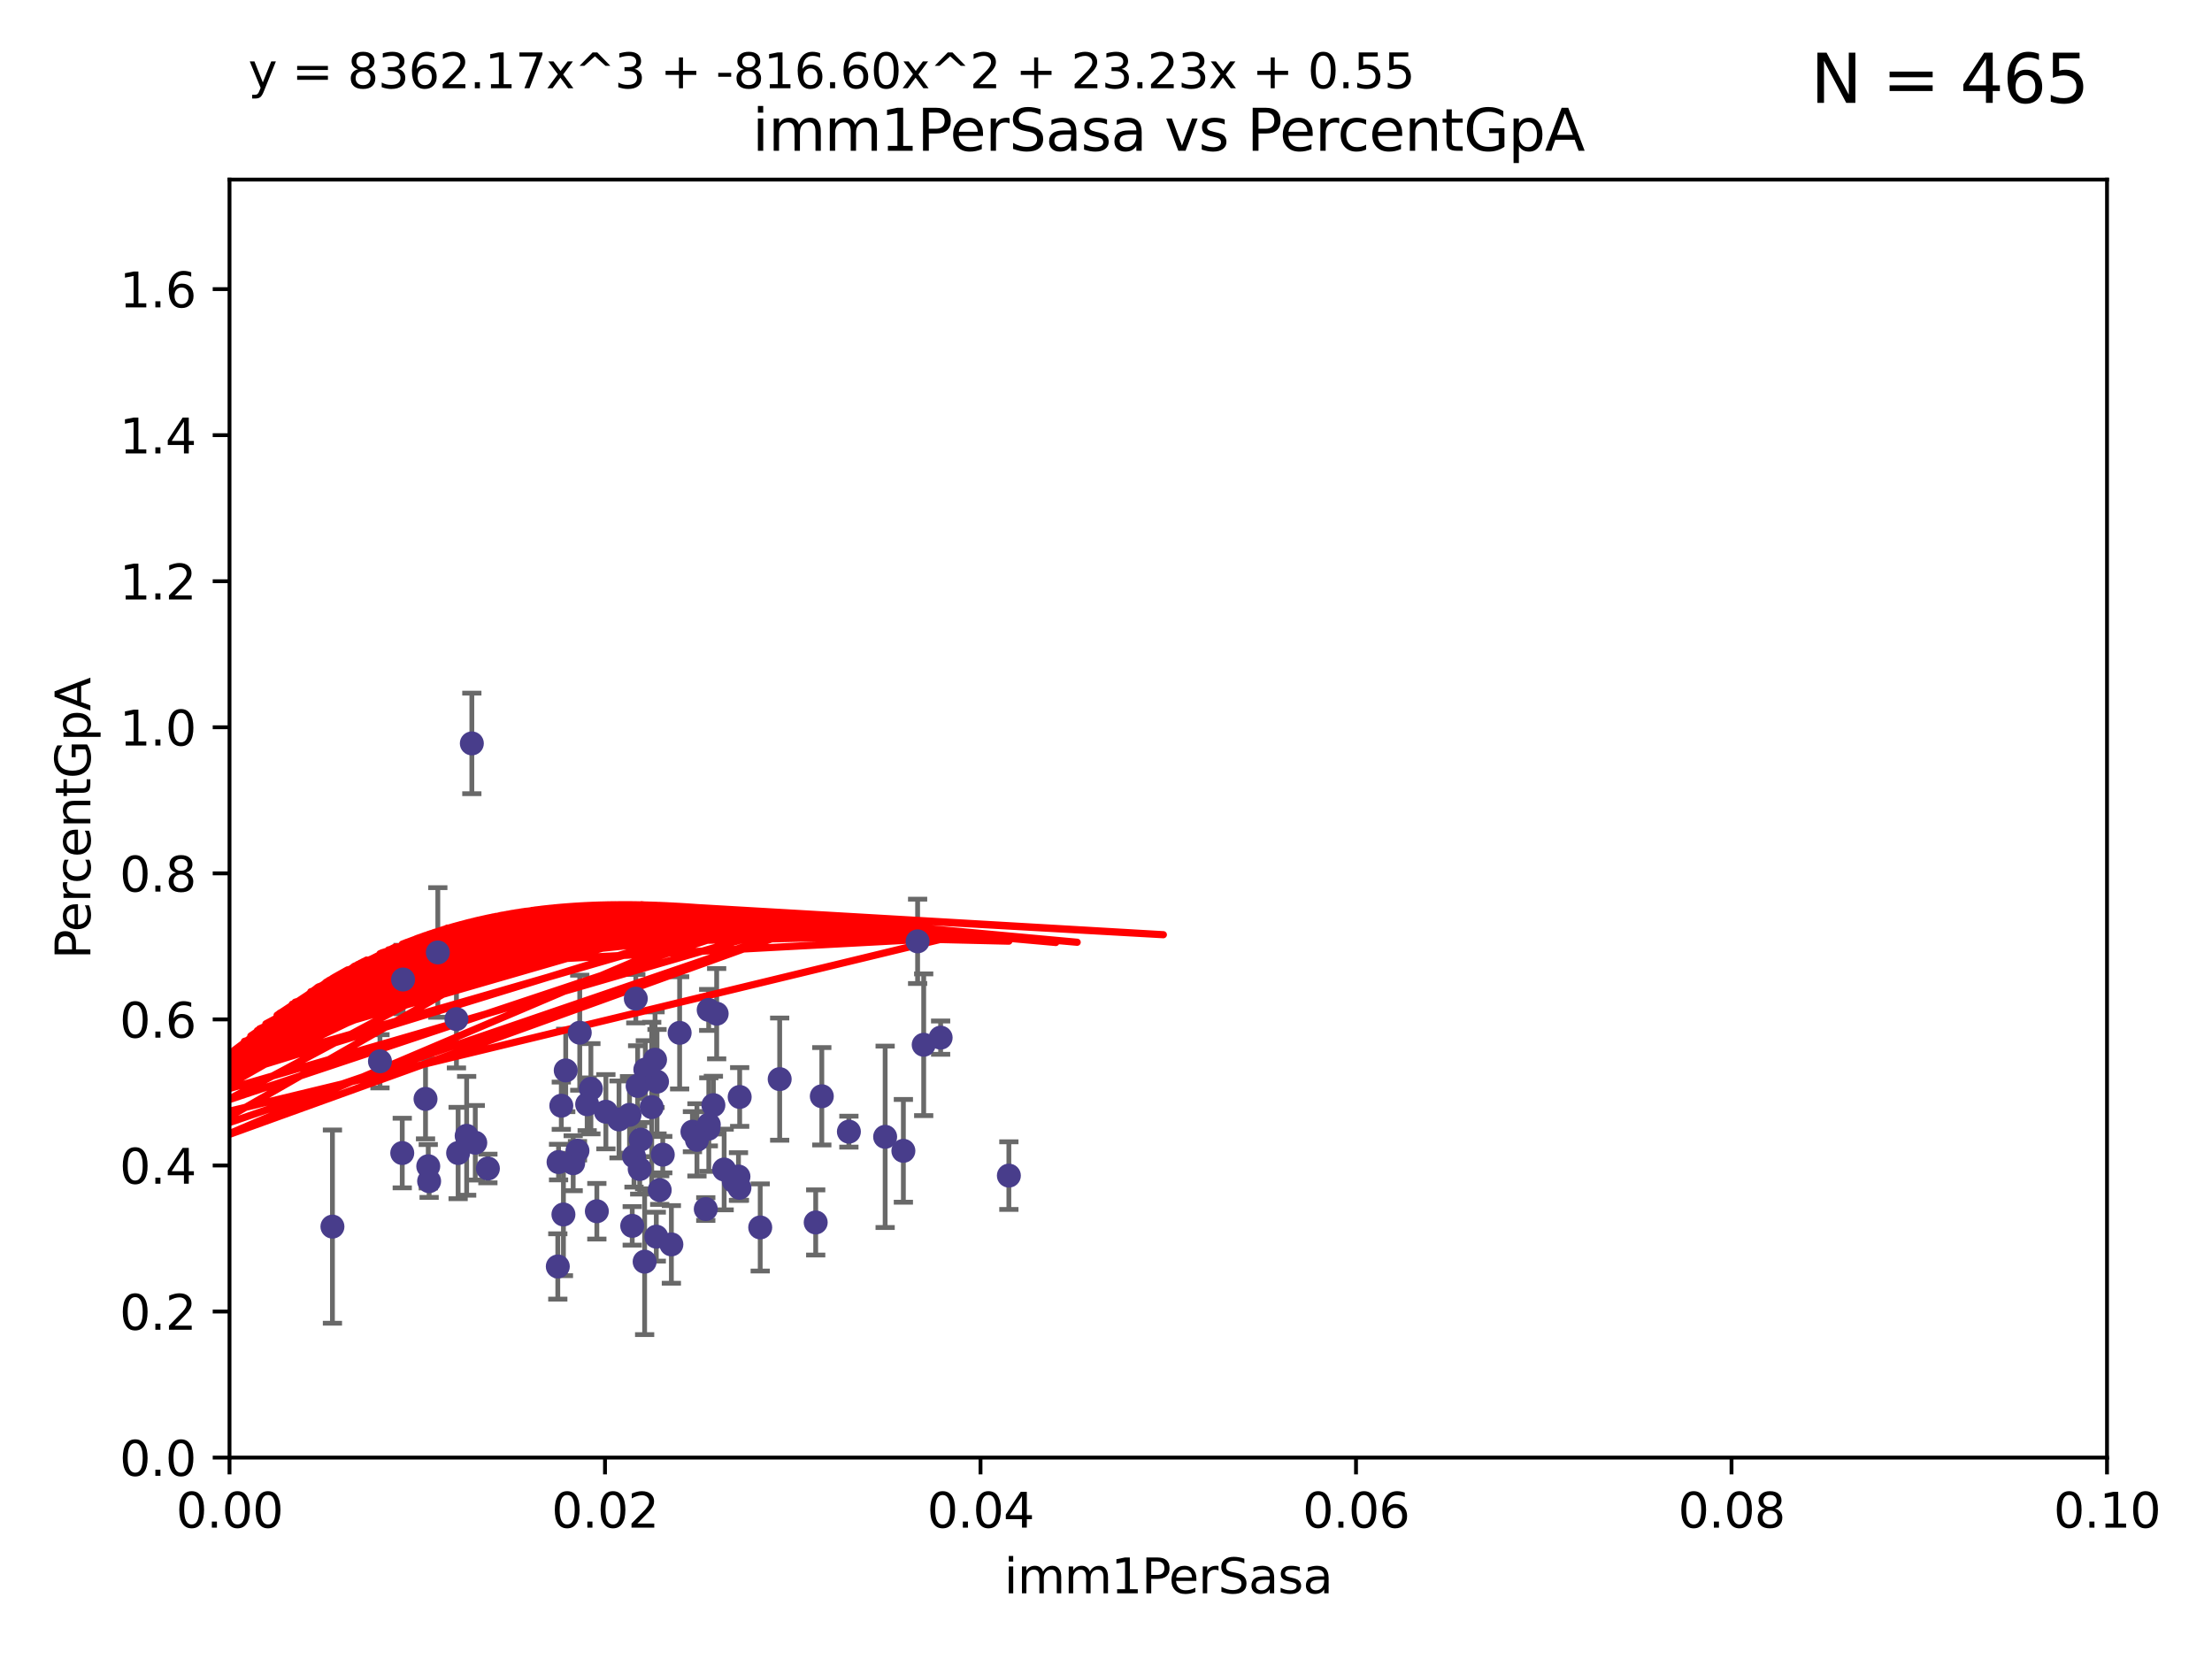 <?xml version="1.0" encoding="utf-8" standalone="no"?>
<!DOCTYPE svg PUBLIC "-//W3C//DTD SVG 1.1//EN"
  "http://www.w3.org/Graphics/SVG/1.1/DTD/svg11.dtd">
<svg xmlns:xlink="http://www.w3.org/1999/xlink" width="460.8pt" height="345.6pt" viewBox="0 0 460.8 345.6" xmlns="http://www.w3.org/2000/svg" version="1.1">
 <defs>
  <style type="text/css">*{stroke-linejoin: round; stroke-linecap: butt}</style>
 </defs>
 <g id="figure_1">
  <g id="patch_1">
   <path d="M 0 345.6 
L 460.8 345.6 
L 460.8 0 
L 0 0 
z
" style="fill: #ffffff"/>
  </g>
  <g id="axes_1">
   <g id="patch_2">
    <path d="M 47.81 303.64 
L 438.93 303.64 
L 438.93 37.411 
L 47.81 37.411 
z
" style="fill: #ffffff"/>
   </g>
   <g id="PathCollection_1">
    <defs>
     <path id="m55bdec3efd" d="M 0 1.118 
C 0.297 1.118 0.581 1 0.791 0.791 
C 1 0.581 1.118 0.297 1.118 0 
C 1.118 -0.297 1 -0.581 0.791 -0.791 
C 0.581 -1 0.297 -1.118 0 -1.118 
C -0.297 -1.118 -0.581 -1 -0.791 -0.791 
C -1 -0.581 -1.118 -0.297 -1.118 0 
C -1.118 0.297 -1 0.581 -0.791 0.791 
C -0.581 1 -0.297 1.118 0 1.118 
z
" style="stroke: #483d8b"/>
    </defs>
    <g clip-path="url(#p5546f1f12b)">
     <use xlink:href="#m55bdec3efd" x="135.763" y="230.633" style="fill: #483d8b; stroke: #483d8b"/>
     <use xlink:href="#m55bdec3efd" x="132.831" y="226.216" style="fill: #483d8b; stroke: #483d8b"/>
     <use xlink:href="#m55bdec3efd" x="141.581" y="215.161" style="fill: #483d8b; stroke: #483d8b"/>
     <use xlink:href="#m55bdec3efd" x="132.073" y="240.895" style="fill: #483d8b; stroke: #483d8b"/>
     <use xlink:href="#m55bdec3efd" x="145.187" y="237.457" style="fill: #483d8b; stroke: #483d8b"/>
     <use xlink:href="#m55bdec3efd" x="89.396" y="246.065" style="fill: #483d8b; stroke: #483d8b"/>
     <use xlink:href="#m55bdec3efd" x="131.142" y="232.244" style="fill: #483d8b; stroke: #483d8b"/>
     <use xlink:href="#m55bdec3efd" x="176.84" y="235.743" style="fill: #483d8b; stroke: #483d8b"/>
     <use xlink:href="#m55bdec3efd" x="191.155" y="196.101" style="fill: #483d8b; stroke: #483d8b"/>
     <use xlink:href="#m55bdec3efd" x="91.206" y="198.412" style="fill: #483d8b; stroke: #483d8b"/>
     <use xlink:href="#m55bdec3efd" x="79.154" y="221.086" style="fill: #483d8b; stroke: #483d8b"/>
     <use xlink:href="#m55bdec3efd" x="195.95" y="216.161" style="fill: #483d8b; stroke: #483d8b"/>
     <use xlink:href="#m55bdec3efd" x="101.637" y="243.42" style="fill: #483d8b; stroke: #483d8b"/>
     <use xlink:href="#m55bdec3efd" x="99.007" y="238.057" style="fill: #483d8b; stroke: #483d8b"/>
     <use xlink:href="#m55bdec3efd" x="122.316" y="230.041" style="fill: #483d8b; stroke: #483d8b"/>
     <use xlink:href="#m55bdec3efd" x="136.46" y="220.755" style="fill: #483d8b; stroke: #483d8b"/>
     <use xlink:href="#m55bdec3efd" x="147.555" y="235.149" style="fill: #483d8b; stroke: #483d8b"/>
     <use xlink:href="#m55bdec3efd" x="117.373" y="252.998" style="fill: #483d8b; stroke: #483d8b"/>
     <use xlink:href="#m55bdec3efd" x="97.214" y="236.611" style="fill: #483d8b; stroke: #483d8b"/>
     <use xlink:href="#m55bdec3efd" x="83.968" y="204.051" style="fill: #483d8b; stroke: #483d8b"/>
     <use xlink:href="#m55bdec3efd" x="88.644" y="228.923" style="fill: #483d8b; stroke: #483d8b"/>
     <use xlink:href="#m55bdec3efd" x="116.358" y="242.083" style="fill: #483d8b; stroke: #483d8b"/>
     <use xlink:href="#m55bdec3efd" x="123.094" y="226.806" style="fill: #483d8b; stroke: #483d8b"/>
     <use xlink:href="#m55bdec3efd" x="192.422" y="217.643" style="fill: #483d8b; stroke: #483d8b"/>
     <use xlink:href="#m55bdec3efd" x="128.951" y="233.199" style="fill: #483d8b; stroke: #483d8b"/>
     <use xlink:href="#m55bdec3efd" x="69.253" y="255.525" style="fill: #483d8b; stroke: #483d8b"/>
     <use xlink:href="#m55bdec3efd" x="89.213" y="242.946" style="fill: #483d8b; stroke: #483d8b"/>
     <use xlink:href="#m55bdec3efd" x="134.435" y="222.805" style="fill: #483d8b; stroke: #483d8b"/>
     <use xlink:href="#m55bdec3efd" x="95.085" y="212.298" style="fill: #483d8b; stroke: #483d8b"/>
     <use xlink:href="#m55bdec3efd" x="147.655" y="234.273" style="fill: #483d8b; stroke: #483d8b"/>
     <use xlink:href="#m55bdec3efd" x="133.477" y="237.401" style="fill: #483d8b; stroke: #483d8b"/>
     <use xlink:href="#m55bdec3efd" x="120.297" y="239.718" style="fill: #483d8b; stroke: #483d8b"/>
     <use xlink:href="#m55bdec3efd" x="120.773" y="215.133" style="fill: #483d8b; stroke: #483d8b"/>
     <use xlink:href="#m55bdec3efd" x="95.436" y="240.195" style="fill: #483d8b; stroke: #483d8b"/>
     <use xlink:href="#m55bdec3efd" x="169.925" y="254.659" style="fill: #483d8b; stroke: #483d8b"/>
     <use xlink:href="#m55bdec3efd" x="136.719" y="257.619" style="fill: #483d8b; stroke: #483d8b"/>
     <use xlink:href="#m55bdec3efd" x="117.852" y="222.99" style="fill: #483d8b; stroke: #483d8b"/>
     <use xlink:href="#m55bdec3efd" x="147.027" y="251.868" style="fill: #483d8b; stroke: #483d8b"/>
     <use xlink:href="#m55bdec3efd" x="98.293" y="154.865" style="fill: #483d8b; stroke: #483d8b"/>
     <use xlink:href="#m55bdec3efd" x="137.429" y="247.914" style="fill: #483d8b; stroke: #483d8b"/>
     <use xlink:href="#m55bdec3efd" x="162.422" y="224.801" style="fill: #483d8b; stroke: #483d8b"/>
     <use xlink:href="#m55bdec3efd" x="158.367" y="255.697" style="fill: #483d8b; stroke: #483d8b"/>
     <use xlink:href="#m55bdec3efd" x="138.067" y="240.536" style="fill: #483d8b; stroke: #483d8b"/>
     <use xlink:href="#m55bdec3efd" x="139.859" y="259.232" style="fill: #483d8b; stroke: #483d8b"/>
     <use xlink:href="#m55bdec3efd" x="132.45" y="208.041" style="fill: #483d8b; stroke: #483d8b"/>
     <use xlink:href="#m55bdec3efd" x="119.404" y="242.322" style="fill: #483d8b; stroke: #483d8b"/>
     <use xlink:href="#m55bdec3efd" x="148.611" y="230.215" style="fill: #483d8b; stroke: #483d8b"/>
     <use xlink:href="#m55bdec3efd" x="153.837" y="245.092" style="fill: #483d8b; stroke: #483d8b"/>
     <use xlink:href="#m55bdec3efd" x="83.796" y="240.201" style="fill: #483d8b; stroke: #483d8b"/>
     <use xlink:href="#m55bdec3efd" x="136.868" y="225.332" style="fill: #483d8b; stroke: #483d8b"/>
     <use xlink:href="#m55bdec3efd" x="116.93" y="230.341" style="fill: #483d8b; stroke: #483d8b"/>
     <use xlink:href="#m55bdec3efd" x="124.334" y="252.325" style="fill: #483d8b; stroke: #483d8b"/>
     <use xlink:href="#m55bdec3efd" x="126.217" y="231.593" style="fill: #483d8b; stroke: #483d8b"/>
     <use xlink:href="#m55bdec3efd" x="152.848" y="246.038" style="fill: #483d8b; stroke: #483d8b"/>
     <use xlink:href="#m55bdec3efd" x="149.293" y="211.17" style="fill: #483d8b; stroke: #483d8b"/>
     <use xlink:href="#m55bdec3efd" x="154.088" y="228.519" style="fill: #483d8b; stroke: #483d8b"/>
     <use xlink:href="#m55bdec3efd" x="133.262" y="243.527" style="fill: #483d8b; stroke: #483d8b"/>
     <use xlink:href="#m55bdec3efd" x="171.198" y="228.37" style="fill: #483d8b; stroke: #483d8b"/>
     <use xlink:href="#m55bdec3efd" x="144.246" y="235.754" style="fill: #483d8b; stroke: #483d8b"/>
     <use xlink:href="#m55bdec3efd" x="150.854" y="243.632" style="fill: #483d8b; stroke: #483d8b"/>
     <use xlink:href="#m55bdec3efd" x="154.039" y="247.442" style="fill: #483d8b; stroke: #483d8b"/>
     <use xlink:href="#m55bdec3efd" x="134.29" y="262.831" style="fill: #483d8b; stroke: #483d8b"/>
     <use xlink:href="#m55bdec3efd" x="147.634" y="210.38" style="fill: #483d8b; stroke: #483d8b"/>
     <use xlink:href="#m55bdec3efd" x="188.19" y="239.74" style="fill: #483d8b; stroke: #483d8b"/>
     <use xlink:href="#m55bdec3efd" x="210.166" y="244.902" style="fill: #483d8b; stroke: #483d8b"/>
     <use xlink:href="#m55bdec3efd" x="131.703" y="255.369" style="fill: #483d8b; stroke: #483d8b"/>
     <use xlink:href="#m55bdec3efd" x="116.2" y="263.828" style="fill: #483d8b; stroke: #483d8b"/>
     <use xlink:href="#m55bdec3efd" x="184.392" y="236.819" style="fill: #483d8b; stroke: #483d8b"/>
    </g>
   </g>
   <g id="matplotlib.axis_1">
    <g id="xtick_1">
     <g id="line2d_1">
      <defs>
       <path id="me0b2aeb10d" d="M 0 0 
L 0 3.5 
" style="stroke: #000000; stroke-width: 0.8"/>
      </defs>
      <g>
       <use xlink:href="#me0b2aeb10d" x="47.81" y="303.64" style="stroke: #000000; stroke-width: 0.8"/>
      </g>
     </g>
     <g id="text_1">
      <!-- 0.00 -->
      <g transform="translate(36.677 318.238)scale(0.1 -0.1)">
       <defs>
        <path id="DejaVuSans-30" d="M 2034 4250 
Q 1547 4250 1301 3770 
Q 1056 3291 1056 2328 
Q 1056 1369 1301 889 
Q 1547 409 2034 409 
Q 2525 409 2770 889 
Q 3016 1369 3016 2328 
Q 3016 3291 2770 3770 
Q 2525 4250 2034 4250 
z
M 2034 4750 
Q 2819 4750 3233 4129 
Q 3647 3509 3647 2328 
Q 3647 1150 3233 529 
Q 2819 -91 2034 -91 
Q 1250 -91 836 529 
Q 422 1150 422 2328 
Q 422 3509 836 4129 
Q 1250 4750 2034 4750 
z
" transform="scale(0.016)"/>
        <path id="DejaVuSans-2e" d="M 684 794 
L 1344 794 
L 1344 0 
L 684 0 
L 684 794 
z
" transform="scale(0.016)"/>
       </defs>
       <use xlink:href="#DejaVuSans-30"/>
       <use xlink:href="#DejaVuSans-2e" x="63.623"/>
       <use xlink:href="#DejaVuSans-30" x="95.41"/>
       <use xlink:href="#DejaVuSans-30" x="159.033"/>
      </g>
     </g>
    </g>
    <g id="xtick_2">
     <g id="line2d_2">
      <g>
       <use xlink:href="#me0b2aeb10d" x="126.034" y="303.64" style="stroke: #000000; stroke-width: 0.8"/>
      </g>
     </g>
     <g id="text_2">
      <!-- 0.02 -->
      <g transform="translate(114.901 318.238)scale(0.1 -0.1)">
       <defs>
        <path id="DejaVuSans-32" d="M 1228 531 
L 3431 531 
L 3431 0 
L 469 0 
L 469 531 
Q 828 903 1448 1529 
Q 2069 2156 2228 2338 
Q 2531 2678 2651 2914 
Q 2772 3150 2772 3378 
Q 2772 3750 2511 3984 
Q 2250 4219 1831 4219 
Q 1534 4219 1204 4116 
Q 875 4013 500 3803 
L 500 4441 
Q 881 4594 1212 4672 
Q 1544 4750 1819 4750 
Q 2544 4750 2975 4387 
Q 3406 4025 3406 3419 
Q 3406 3131 3298 2873 
Q 3191 2616 2906 2266 
Q 2828 2175 2409 1742 
Q 1991 1309 1228 531 
z
" transform="scale(0.016)"/>
       </defs>
       <use xlink:href="#DejaVuSans-30"/>
       <use xlink:href="#DejaVuSans-2e" x="63.623"/>
       <use xlink:href="#DejaVuSans-30" x="95.41"/>
       <use xlink:href="#DejaVuSans-32" x="159.033"/>
      </g>
     </g>
    </g>
    <g id="xtick_3">
     <g id="line2d_3">
      <g>
       <use xlink:href="#me0b2aeb10d" x="204.258" y="303.64" style="stroke: #000000; stroke-width: 0.8"/>
      </g>
     </g>
     <g id="text_3">
      <!-- 0.04 -->
      <g transform="translate(193.125 318.238)scale(0.1 -0.1)">
       <defs>
        <path id="DejaVuSans-34" d="M 2419 4116 
L 825 1625 
L 2419 1625 
L 2419 4116 
z
M 2253 4666 
L 3047 4666 
L 3047 1625 
L 3713 1625 
L 3713 1100 
L 3047 1100 
L 3047 0 
L 2419 0 
L 2419 1100 
L 313 1100 
L 313 1709 
L 2253 4666 
z
" transform="scale(0.016)"/>
       </defs>
       <use xlink:href="#DejaVuSans-30"/>
       <use xlink:href="#DejaVuSans-2e" x="63.623"/>
       <use xlink:href="#DejaVuSans-30" x="95.41"/>
       <use xlink:href="#DejaVuSans-34" x="159.033"/>
      </g>
     </g>
    </g>
    <g id="xtick_4">
     <g id="line2d_4">
      <g>
       <use xlink:href="#me0b2aeb10d" x="282.482" y="303.64" style="stroke: #000000; stroke-width: 0.8"/>
      </g>
     </g>
     <g id="text_4">
      <!-- 0.06 -->
      <g transform="translate(271.349 318.238)scale(0.1 -0.1)">
       <defs>
        <path id="DejaVuSans-36" d="M 2113 2584 
Q 1688 2584 1439 2293 
Q 1191 2003 1191 1497 
Q 1191 994 1439 701 
Q 1688 409 2113 409 
Q 2538 409 2786 701 
Q 3034 994 3034 1497 
Q 3034 2003 2786 2293 
Q 2538 2584 2113 2584 
z
M 3366 4563 
L 3366 3988 
Q 3128 4100 2886 4159 
Q 2644 4219 2406 4219 
Q 1781 4219 1451 3797 
Q 1122 3375 1075 2522 
Q 1259 2794 1537 2939 
Q 1816 3084 2150 3084 
Q 2853 3084 3261 2657 
Q 3669 2231 3669 1497 
Q 3669 778 3244 343 
Q 2819 -91 2113 -91 
Q 1303 -91 875 529 
Q 447 1150 447 2328 
Q 447 3434 972 4092 
Q 1497 4750 2381 4750 
Q 2619 4750 2861 4703 
Q 3103 4656 3366 4563 
z
" transform="scale(0.016)"/>
       </defs>
       <use xlink:href="#DejaVuSans-30"/>
       <use xlink:href="#DejaVuSans-2e" x="63.623"/>
       <use xlink:href="#DejaVuSans-30" x="95.41"/>
       <use xlink:href="#DejaVuSans-36" x="159.033"/>
      </g>
     </g>
    </g>
    <g id="xtick_5">
     <g id="line2d_5">
      <g>
       <use xlink:href="#me0b2aeb10d" x="360.706" y="303.64" style="stroke: #000000; stroke-width: 0.8"/>
      </g>
     </g>
     <g id="text_5">
      <!-- 0.08 -->
      <g transform="translate(349.573 318.238)scale(0.1 -0.1)">
       <defs>
        <path id="DejaVuSans-38" d="M 2034 2216 
Q 1584 2216 1326 1975 
Q 1069 1734 1069 1313 
Q 1069 891 1326 650 
Q 1584 409 2034 409 
Q 2484 409 2743 651 
Q 3003 894 3003 1313 
Q 3003 1734 2745 1975 
Q 2488 2216 2034 2216 
z
M 1403 2484 
Q 997 2584 770 2862 
Q 544 3141 544 3541 
Q 544 4100 942 4425 
Q 1341 4750 2034 4750 
Q 2731 4750 3128 4425 
Q 3525 4100 3525 3541 
Q 3525 3141 3298 2862 
Q 3072 2584 2669 2484 
Q 3125 2378 3379 2068 
Q 3634 1759 3634 1313 
Q 3634 634 3220 271 
Q 2806 -91 2034 -91 
Q 1263 -91 848 271 
Q 434 634 434 1313 
Q 434 1759 690 2068 
Q 947 2378 1403 2484 
z
M 1172 3481 
Q 1172 3119 1398 2916 
Q 1625 2713 2034 2713 
Q 2441 2713 2670 2916 
Q 2900 3119 2900 3481 
Q 2900 3844 2670 4047 
Q 2441 4250 2034 4250 
Q 1625 4250 1398 4047 
Q 1172 3844 1172 3481 
z
" transform="scale(0.016)"/>
       </defs>
       <use xlink:href="#DejaVuSans-30"/>
       <use xlink:href="#DejaVuSans-2e" x="63.623"/>
       <use xlink:href="#DejaVuSans-30" x="95.41"/>
       <use xlink:href="#DejaVuSans-38" x="159.033"/>
      </g>
     </g>
    </g>
    <g id="xtick_6">
     <g id="line2d_6">
      <g>
       <use xlink:href="#me0b2aeb10d" x="438.93" y="303.64" style="stroke: #000000; stroke-width: 0.8"/>
      </g>
     </g>
     <g id="text_6">
      <!-- 0.10 -->
      <g transform="translate(427.797 318.238)scale(0.1 -0.1)">
       <defs>
        <path id="DejaVuSans-31" d="M 794 531 
L 1825 531 
L 1825 4091 
L 703 3866 
L 703 4441 
L 1819 4666 
L 2450 4666 
L 2450 531 
L 3481 531 
L 3481 0 
L 794 0 
L 794 531 
z
" transform="scale(0.016)"/>
       </defs>
       <use xlink:href="#DejaVuSans-30"/>
       <use xlink:href="#DejaVuSans-2e" x="63.623"/>
       <use xlink:href="#DejaVuSans-31" x="95.41"/>
       <use xlink:href="#DejaVuSans-30" x="159.033"/>
      </g>
     </g>
    </g>
    <g id="text_7">
     <!-- imm1PerSasa -->
     <g transform="translate(209.186 331.917)scale(0.1 -0.1)">
      <defs>
       <path id="DejaVuSans-69" d="M 603 3500 
L 1178 3500 
L 1178 0 
L 603 0 
L 603 3500 
z
M 603 4863 
L 1178 4863 
L 1178 4134 
L 603 4134 
L 603 4863 
z
" transform="scale(0.016)"/>
       <path id="DejaVuSans-6d" d="M 3328 2828 
Q 3544 3216 3844 3400 
Q 4144 3584 4550 3584 
Q 5097 3584 5394 3201 
Q 5691 2819 5691 2113 
L 5691 0 
L 5113 0 
L 5113 2094 
Q 5113 2597 4934 2840 
Q 4756 3084 4391 3084 
Q 3944 3084 3684 2787 
Q 3425 2491 3425 1978 
L 3425 0 
L 2847 0 
L 2847 2094 
Q 2847 2600 2669 2842 
Q 2491 3084 2119 3084 
Q 1678 3084 1418 2786 
Q 1159 2488 1159 1978 
L 1159 0 
L 581 0 
L 581 3500 
L 1159 3500 
L 1159 2956 
Q 1356 3278 1631 3431 
Q 1906 3584 2284 3584 
Q 2666 3584 2933 3390 
Q 3200 3197 3328 2828 
z
" transform="scale(0.016)"/>
       <path id="DejaVuSans-50" d="M 1259 4147 
L 1259 2394 
L 2053 2394 
Q 2494 2394 2734 2622 
Q 2975 2850 2975 3272 
Q 2975 3691 2734 3919 
Q 2494 4147 2053 4147 
L 1259 4147 
z
M 628 4666 
L 2053 4666 
Q 2838 4666 3239 4311 
Q 3641 3956 3641 3272 
Q 3641 2581 3239 2228 
Q 2838 1875 2053 1875 
L 1259 1875 
L 1259 0 
L 628 0 
L 628 4666 
z
" transform="scale(0.016)"/>
       <path id="DejaVuSans-65" d="M 3597 1894 
L 3597 1613 
L 953 1613 
Q 991 1019 1311 708 
Q 1631 397 2203 397 
Q 2534 397 2845 478 
Q 3156 559 3463 722 
L 3463 178 
Q 3153 47 2828 -22 
Q 2503 -91 2169 -91 
Q 1331 -91 842 396 
Q 353 884 353 1716 
Q 353 2575 817 3079 
Q 1281 3584 2069 3584 
Q 2775 3584 3186 3129 
Q 3597 2675 3597 1894 
z
M 3022 2063 
Q 3016 2534 2758 2815 
Q 2500 3097 2075 3097 
Q 1594 3097 1305 2825 
Q 1016 2553 972 2059 
L 3022 2063 
z
" transform="scale(0.016)"/>
       <path id="DejaVuSans-72" d="M 2631 2963 
Q 2534 3019 2420 3045 
Q 2306 3072 2169 3072 
Q 1681 3072 1420 2755 
Q 1159 2438 1159 1844 
L 1159 0 
L 581 0 
L 581 3500 
L 1159 3500 
L 1159 2956 
Q 1341 3275 1631 3429 
Q 1922 3584 2338 3584 
Q 2397 3584 2469 3576 
Q 2541 3569 2628 3553 
L 2631 2963 
z
" transform="scale(0.016)"/>
       <path id="DejaVuSans-53" d="M 3425 4513 
L 3425 3897 
Q 3066 4069 2747 4153 
Q 2428 4238 2131 4238 
Q 1616 4238 1336 4038 
Q 1056 3838 1056 3469 
Q 1056 3159 1242 3001 
Q 1428 2844 1947 2747 
L 2328 2669 
Q 3034 2534 3370 2195 
Q 3706 1856 3706 1288 
Q 3706 609 3251 259 
Q 2797 -91 1919 -91 
Q 1588 -91 1214 -16 
Q 841 59 441 206 
L 441 856 
Q 825 641 1194 531 
Q 1563 422 1919 422 
Q 2459 422 2753 634 
Q 3047 847 3047 1241 
Q 3047 1584 2836 1778 
Q 2625 1972 2144 2069 
L 1759 2144 
Q 1053 2284 737 2584 
Q 422 2884 422 3419 
Q 422 4038 858 4394 
Q 1294 4750 2059 4750 
Q 2388 4750 2728 4690 
Q 3069 4631 3425 4513 
z
" transform="scale(0.016)"/>
       <path id="DejaVuSans-61" d="M 2194 1759 
Q 1497 1759 1228 1600 
Q 959 1441 959 1056 
Q 959 750 1161 570 
Q 1363 391 1709 391 
Q 2188 391 2477 730 
Q 2766 1069 2766 1631 
L 2766 1759 
L 2194 1759 
z
M 3341 1997 
L 3341 0 
L 2766 0 
L 2766 531 
Q 2569 213 2275 61 
Q 1981 -91 1556 -91 
Q 1019 -91 701 211 
Q 384 513 384 1019 
Q 384 1609 779 1909 
Q 1175 2209 1959 2209 
L 2766 2209 
L 2766 2266 
Q 2766 2663 2505 2880 
Q 2244 3097 1772 3097 
Q 1472 3097 1187 3025 
Q 903 2953 641 2809 
L 641 3341 
Q 956 3463 1253 3523 
Q 1550 3584 1831 3584 
Q 2591 3584 2966 3190 
Q 3341 2797 3341 1997 
z
" transform="scale(0.016)"/>
       <path id="DejaVuSans-73" d="M 2834 3397 
L 2834 2853 
Q 2591 2978 2328 3040 
Q 2066 3103 1784 3103 
Q 1356 3103 1142 2972 
Q 928 2841 928 2578 
Q 928 2378 1081 2264 
Q 1234 2150 1697 2047 
L 1894 2003 
Q 2506 1872 2764 1633 
Q 3022 1394 3022 966 
Q 3022 478 2636 193 
Q 2250 -91 1575 -91 
Q 1294 -91 989 -36 
Q 684 19 347 128 
L 347 722 
Q 666 556 975 473 
Q 1284 391 1588 391 
Q 1994 391 2212 530 
Q 2431 669 2431 922 
Q 2431 1156 2273 1281 
Q 2116 1406 1581 1522 
L 1381 1569 
Q 847 1681 609 1914 
Q 372 2147 372 2553 
Q 372 3047 722 3315 
Q 1072 3584 1716 3584 
Q 2034 3584 2315 3537 
Q 2597 3491 2834 3397 
z
" transform="scale(0.016)"/>
      </defs>
      <use xlink:href="#DejaVuSans-69"/>
      <use xlink:href="#DejaVuSans-6d" x="27.783"/>
      <use xlink:href="#DejaVuSans-6d" x="125.195"/>
      <use xlink:href="#DejaVuSans-31" x="222.607"/>
      <use xlink:href="#DejaVuSans-50" x="286.23"/>
      <use xlink:href="#DejaVuSans-65" x="342.908"/>
      <use xlink:href="#DejaVuSans-72" x="404.432"/>
      <use xlink:href="#DejaVuSans-53" x="445.545"/>
      <use xlink:href="#DejaVuSans-61" x="509.021"/>
      <use xlink:href="#DejaVuSans-73" x="570.301"/>
      <use xlink:href="#DejaVuSans-61" x="622.4"/>
     </g>
    </g>
   </g>
   <g id="matplotlib.axis_2">
    <g id="ytick_1">
     <g id="line2d_7">
      <defs>
       <path id="mdb165f4a0d" d="M 0 0 
L -3.5 0 
" style="stroke: #000000; stroke-width: 0.8"/>
      </defs>
      <g>
       <use xlink:href="#mdb165f4a0d" x="47.81" y="303.64" style="stroke: #000000; stroke-width: 0.8"/>
      </g>
     </g>
     <g id="text_8">
      <!-- 0.0 -->
      <g transform="translate(24.907 307.439)scale(0.1 -0.1)">
       <use xlink:href="#DejaVuSans-30"/>
       <use xlink:href="#DejaVuSans-2e" x="63.623"/>
       <use xlink:href="#DejaVuSans-30" x="95.41"/>
      </g>
     </g>
    </g>
    <g id="ytick_2">
     <g id="line2d_8">
      <g>
       <use xlink:href="#mdb165f4a0d" x="47.81" y="273.214" style="stroke: #000000; stroke-width: 0.8"/>
      </g>
     </g>
     <g id="text_9">
      <!-- 0.2 -->
      <g transform="translate(24.907 277.013)scale(0.1 -0.1)">
       <use xlink:href="#DejaVuSans-30"/>
       <use xlink:href="#DejaVuSans-2e" x="63.623"/>
       <use xlink:href="#DejaVuSans-32" x="95.41"/>
      </g>
     </g>
    </g>
    <g id="ytick_3">
     <g id="line2d_9">
      <g>
       <use xlink:href="#mdb165f4a0d" x="47.81" y="242.788" style="stroke: #000000; stroke-width: 0.8"/>
      </g>
     </g>
     <g id="text_10">
      <!-- 0.4 -->
      <g transform="translate(24.907 246.587)scale(0.1 -0.1)">
       <use xlink:href="#DejaVuSans-30"/>
       <use xlink:href="#DejaVuSans-2e" x="63.623"/>
       <use xlink:href="#DejaVuSans-34" x="95.41"/>
      </g>
     </g>
    </g>
    <g id="ytick_4">
     <g id="line2d_10">
      <g>
       <use xlink:href="#mdb165f4a0d" x="47.81" y="212.362" style="stroke: #000000; stroke-width: 0.8"/>
      </g>
     </g>
     <g id="text_11">
      <!-- 0.6 -->
      <g transform="translate(24.907 216.161)scale(0.1 -0.1)">
       <use xlink:href="#DejaVuSans-30"/>
       <use xlink:href="#DejaVuSans-2e" x="63.623"/>
       <use xlink:href="#DejaVuSans-36" x="95.41"/>
      </g>
     </g>
    </g>
    <g id="ytick_5">
     <g id="line2d_11">
      <g>
       <use xlink:href="#mdb165f4a0d" x="47.81" y="181.935" style="stroke: #000000; stroke-width: 0.8"/>
      </g>
     </g>
     <g id="text_12">
      <!-- 0.8 -->
      <g transform="translate(24.907 185.735)scale(0.1 -0.1)">
       <use xlink:href="#DejaVuSans-30"/>
       <use xlink:href="#DejaVuSans-2e" x="63.623"/>
       <use xlink:href="#DejaVuSans-38" x="95.41"/>
      </g>
     </g>
    </g>
    <g id="ytick_6">
     <g id="line2d_12">
      <g>
       <use xlink:href="#mdb165f4a0d" x="47.81" y="151.509" style="stroke: #000000; stroke-width: 0.8"/>
      </g>
     </g>
     <g id="text_13">
      <!-- 1.0 -->
      <g transform="translate(24.907 155.308)scale(0.1 -0.1)">
       <use xlink:href="#DejaVuSans-31"/>
       <use xlink:href="#DejaVuSans-2e" x="63.623"/>
       <use xlink:href="#DejaVuSans-30" x="95.41"/>
      </g>
     </g>
    </g>
    <g id="ytick_7">
     <g id="line2d_13">
      <g>
       <use xlink:href="#mdb165f4a0d" x="47.81" y="121.083" style="stroke: #000000; stroke-width: 0.8"/>
      </g>
     </g>
     <g id="text_14">
      <!-- 1.2 -->
      <g transform="translate(24.907 124.882)scale(0.1 -0.1)">
       <use xlink:href="#DejaVuSans-31"/>
       <use xlink:href="#DejaVuSans-2e" x="63.623"/>
       <use xlink:href="#DejaVuSans-32" x="95.41"/>
      </g>
     </g>
    </g>
    <g id="ytick_8">
     <g id="line2d_14">
      <g>
       <use xlink:href="#mdb165f4a0d" x="47.81" y="90.657" style="stroke: #000000; stroke-width: 0.8"/>
      </g>
     </g>
     <g id="text_15">
      <!-- 1.4 -->
      <g transform="translate(24.907 94.456)scale(0.1 -0.1)">
       <use xlink:href="#DejaVuSans-31"/>
       <use xlink:href="#DejaVuSans-2e" x="63.623"/>
       <use xlink:href="#DejaVuSans-34" x="95.41"/>
      </g>
     </g>
    </g>
    <g id="ytick_9">
     <g id="line2d_15">
      <g>
       <use xlink:href="#mdb165f4a0d" x="47.81" y="60.231" style="stroke: #000000; stroke-width: 0.8"/>
      </g>
     </g>
     <g id="text_16">
      <!-- 1.6 -->
      <g transform="translate(24.907 64.03)scale(0.1 -0.1)">
       <use xlink:href="#DejaVuSans-31"/>
       <use xlink:href="#DejaVuSans-2e" x="63.623"/>
       <use xlink:href="#DejaVuSans-36" x="95.41"/>
      </g>
     </g>
    </g>
    <g id="text_17">
     <!-- PercentGpA -->
     <g transform="translate(18.827 199.802)rotate(-90)scale(0.1 -0.1)">
      <defs>
       <path id="DejaVuSans-63" d="M 3122 3366 
L 3122 2828 
Q 2878 2963 2633 3030 
Q 2388 3097 2138 3097 
Q 1578 3097 1268 2742 
Q 959 2388 959 1747 
Q 959 1106 1268 751 
Q 1578 397 2138 397 
Q 2388 397 2633 464 
Q 2878 531 3122 666 
L 3122 134 
Q 2881 22 2623 -34 
Q 2366 -91 2075 -91 
Q 1284 -91 818 406 
Q 353 903 353 1747 
Q 353 2603 823 3093 
Q 1294 3584 2113 3584 
Q 2378 3584 2631 3529 
Q 2884 3475 3122 3366 
z
" transform="scale(0.016)"/>
       <path id="DejaVuSans-6e" d="M 3513 2113 
L 3513 0 
L 2938 0 
L 2938 2094 
Q 2938 2591 2744 2837 
Q 2550 3084 2163 3084 
Q 1697 3084 1428 2787 
Q 1159 2491 1159 1978 
L 1159 0 
L 581 0 
L 581 3500 
L 1159 3500 
L 1159 2956 
Q 1366 3272 1645 3428 
Q 1925 3584 2291 3584 
Q 2894 3584 3203 3211 
Q 3513 2838 3513 2113 
z
" transform="scale(0.016)"/>
       <path id="DejaVuSans-74" d="M 1172 4494 
L 1172 3500 
L 2356 3500 
L 2356 3053 
L 1172 3053 
L 1172 1153 
Q 1172 725 1289 603 
Q 1406 481 1766 481 
L 2356 481 
L 2356 0 
L 1766 0 
Q 1100 0 847 248 
Q 594 497 594 1153 
L 594 3053 
L 172 3053 
L 172 3500 
L 594 3500 
L 594 4494 
L 1172 4494 
z
" transform="scale(0.016)"/>
       <path id="DejaVuSans-47" d="M 3809 666 
L 3809 1919 
L 2778 1919 
L 2778 2438 
L 4434 2438 
L 4434 434 
Q 4069 175 3628 42 
Q 3188 -91 2688 -91 
Q 1594 -91 976 548 
Q 359 1188 359 2328 
Q 359 3472 976 4111 
Q 1594 4750 2688 4750 
Q 3144 4750 3555 4637 
Q 3966 4525 4313 4306 
L 4313 3634 
Q 3963 3931 3569 4081 
Q 3175 4231 2741 4231 
Q 1884 4231 1454 3753 
Q 1025 3275 1025 2328 
Q 1025 1384 1454 906 
Q 1884 428 2741 428 
Q 3075 428 3337 486 
Q 3600 544 3809 666 
z
" transform="scale(0.016)"/>
       <path id="DejaVuSans-70" d="M 1159 525 
L 1159 -1331 
L 581 -1331 
L 581 3500 
L 1159 3500 
L 1159 2969 
Q 1341 3281 1617 3432 
Q 1894 3584 2278 3584 
Q 2916 3584 3314 3078 
Q 3713 2572 3713 1747 
Q 3713 922 3314 415 
Q 2916 -91 2278 -91 
Q 1894 -91 1617 61 
Q 1341 213 1159 525 
z
M 3116 1747 
Q 3116 2381 2855 2742 
Q 2594 3103 2138 3103 
Q 1681 3103 1420 2742 
Q 1159 2381 1159 1747 
Q 1159 1113 1420 752 
Q 1681 391 2138 391 
Q 2594 391 2855 752 
Q 3116 1113 3116 1747 
z
" transform="scale(0.016)"/>
       <path id="DejaVuSans-41" d="M 2188 4044 
L 1331 1722 
L 3047 1722 
L 2188 4044 
z
M 1831 4666 
L 2547 4666 
L 4325 0 
L 3669 0 
L 3244 1197 
L 1141 1197 
L 716 0 
L 50 0 
L 1831 4666 
z
" transform="scale(0.016)"/>
      </defs>
      <use xlink:href="#DejaVuSans-50"/>
      <use xlink:href="#DejaVuSans-65" x="56.678"/>
      <use xlink:href="#DejaVuSans-72" x="118.201"/>
      <use xlink:href="#DejaVuSans-63" x="157.064"/>
      <use xlink:href="#DejaVuSans-65" x="212.045"/>
      <use xlink:href="#DejaVuSans-6e" x="273.568"/>
      <use xlink:href="#DejaVuSans-74" x="336.947"/>
      <use xlink:href="#DejaVuSans-47" x="376.156"/>
      <use xlink:href="#DejaVuSans-70" x="453.646"/>
      <use xlink:href="#DejaVuSans-41" x="517.123"/>
     </g>
    </g>
   </g>
   <g id="LineCollection_1">
    <path d="M 135.763 248.303 
L 135.763 212.962 
" clip-path="url(#p5546f1f12b)" style="fill: none; stroke: #696969"/>
    <path d="M 132.831 234.588 
L 132.831 217.844 
" clip-path="url(#p5546f1f12b)" style="fill: none; stroke: #696969"/>
    <path d="M 141.581 226.849 
L 141.581 203.473 
" clip-path="url(#p5546f1f12b)" style="fill: none; stroke: #696969"/>
    <path d="M 132.073 247.287 
L 132.073 234.503 
" clip-path="url(#p5546f1f12b)" style="fill: none; stroke: #696969"/>
    <path d="M 145.187 244.987 
L 145.187 229.926 
" clip-path="url(#p5546f1f12b)" style="fill: none; stroke: #696969"/>
    <path d="M 89.396 249.44 
L 89.396 242.69 
" clip-path="url(#p5546f1f12b)" style="fill: none; stroke: #696969"/>
    <path d="M 131.142 240.221 
L 131.142 224.266 
" clip-path="url(#p5546f1f12b)" style="fill: none; stroke: #696969"/>
    <path d="M 176.84 238.963 
L 176.84 232.522 
" clip-path="url(#p5546f1f12b)" style="fill: none; stroke: #696969"/>
    <path d="M 191.155 204.885 
L 191.155 187.316 
" clip-path="url(#p5546f1f12b)" style="fill: none; stroke: #696969"/>
    <path d="M 91.206 211.911 
L 91.206 184.912 
" clip-path="url(#p5546f1f12b)" style="fill: none; stroke: #696969"/>
    <path d="M 79.154 226.628 
L 79.154 215.545 
" clip-path="url(#p5546f1f12b)" style="fill: none; stroke: #696969"/>
    <path d="M 195.95 219.627 
L 195.95 212.694 
" clip-path="url(#p5546f1f12b)" style="fill: none; stroke: #696969"/>
    <path d="M 101.637 246.402 
L 101.637 240.437 
" clip-path="url(#p5546f1f12b)" style="fill: none; stroke: #696969"/>
    <path d="M 99.007 245.821 
L 99.007 230.293 
" clip-path="url(#p5546f1f12b)" style="fill: none; stroke: #696969"/>
    <path d="M 122.316 235.535 
L 122.316 224.547 
" clip-path="url(#p5546f1f12b)" style="fill: none; stroke: #696969"/>
    <path d="M 136.46 230.715 
L 136.46 210.794 
" clip-path="url(#p5546f1f12b)" style="fill: none; stroke: #696969"/>
    <path d="M 147.555 238.715 
L 147.555 231.583 
" clip-path="url(#p5546f1f12b)" style="fill: none; stroke: #696969"/>
    <path d="M 117.373 265.743 
L 117.373 240.254 
" clip-path="url(#p5546f1f12b)" style="fill: none; stroke: #696969"/>
    <path d="M 97.214 248.982 
L 97.214 224.239 
" clip-path="url(#p5546f1f12b)" style="fill: none; stroke: #696969"/>
    <path d="M 83.968 211.173 
L 83.968 196.929 
" clip-path="url(#p5546f1f12b)" style="fill: none; stroke: #696969"/>
    <path d="M 88.644 237.244 
L 88.644 220.602 
" clip-path="url(#p5546f1f12b)" style="fill: none; stroke: #696969"/>
    <path d="M 116.358 245.791 
L 116.358 238.375 
" clip-path="url(#p5546f1f12b)" style="fill: none; stroke: #696969"/>
    <path d="M 123.094 236.204 
L 123.094 217.409 
" clip-path="url(#p5546f1f12b)" style="fill: none; stroke: #696969"/>
    <path d="M 192.422 232.402 
L 192.422 202.884 
" clip-path="url(#p5546f1f12b)" style="fill: none; stroke: #696969"/>
    <path d="M 128.951 241.213 
L 128.951 225.186 
" clip-path="url(#p5546f1f12b)" style="fill: none; stroke: #696969"/>
    <path d="M 69.253 275.65 
L 69.253 235.4 
" clip-path="url(#p5546f1f12b)" style="fill: none; stroke: #696969"/>
    <path d="M 89.213 247.466 
L 89.213 238.426 
" clip-path="url(#p5546f1f12b)" style="fill: none; stroke: #696969"/>
    <path d="M 134.435 228.819 
L 134.435 216.791 
" clip-path="url(#p5546f1f12b)" style="fill: none; stroke: #696969"/>
    <path d="M 95.085 222.467 
L 95.085 202.129 
" clip-path="url(#p5546f1f12b)" style="fill: none; stroke: #696969"/>
    <path d="M 147.655 244.016 
L 147.655 224.53 
" clip-path="url(#p5546f1f12b)" style="fill: none; stroke: #696969"/>
    <path d="M 133.477 240.954 
L 133.477 233.848 
" clip-path="url(#p5546f1f12b)" style="fill: none; stroke: #696969"/>
    <path d="M 120.297 241.643 
L 120.297 237.793 
" clip-path="url(#p5546f1f12b)" style="fill: none; stroke: #696969"/>
    <path d="M 120.773 227.117 
L 120.773 203.148 
" clip-path="url(#p5546f1f12b)" style="fill: none; stroke: #696969"/>
    <path d="M 95.436 249.713 
L 95.436 230.678 
" clip-path="url(#p5546f1f12b)" style="fill: none; stroke: #696969"/>
    <path d="M 169.925 261.443 
L 169.925 247.874 
" clip-path="url(#p5546f1f12b)" style="fill: none; stroke: #696969"/>
    <path d="M 136.719 262.714 
L 136.719 252.525 
" clip-path="url(#p5546f1f12b)" style="fill: none; stroke: #696969"/>
    <path d="M 117.852 231.589 
L 117.852 214.391 
" clip-path="url(#p5546f1f12b)" style="fill: none; stroke: #696969"/>
    <path d="M 147.027 254.241 
L 147.027 249.494 
" clip-path="url(#p5546f1f12b)" style="fill: none; stroke: #696969"/>
    <path d="M 98.293 165.342 
L 98.293 144.389 
" clip-path="url(#p5546f1f12b)" style="fill: none; stroke: #696969"/>
    <path d="M 137.429 250.895 
L 137.429 244.933 
" clip-path="url(#p5546f1f12b)" style="fill: none; stroke: #696969"/>
    <path d="M 162.422 237.526 
L 162.422 212.075 
" clip-path="url(#p5546f1f12b)" style="fill: none; stroke: #696969"/>
    <path d="M 158.367 264.773 
L 158.367 246.622 
" clip-path="url(#p5546f1f12b)" style="fill: none; stroke: #696969"/>
    <path d="M 138.067 244.332 
L 138.067 236.74 
" clip-path="url(#p5546f1f12b)" style="fill: none; stroke: #696969"/>
    <path d="M 139.859 267.319 
L 139.859 251.145 
" clip-path="url(#p5546f1f12b)" style="fill: none; stroke: #696969"/>
    <path d="M 132.45 213.092 
L 132.45 202.99 
" clip-path="url(#p5546f1f12b)" style="fill: none; stroke: #696969"/>
    <path d="M 119.404 248.047 
L 119.404 236.598 
" clip-path="url(#p5546f1f12b)" style="fill: none; stroke: #696969"/>
    <path d="M 148.611 236.225 
L 148.611 224.205 
" clip-path="url(#p5546f1f12b)" style="fill: none; stroke: #696969"/>
    <path d="M 153.837 250.055 
L 153.837 240.129 
" clip-path="url(#p5546f1f12b)" style="fill: none; stroke: #696969"/>
    <path d="M 83.796 247.452 
L 83.796 232.95 
" clip-path="url(#p5546f1f12b)" style="fill: none; stroke: #696969"/>
    <path d="M 136.868 236.207 
L 136.868 214.457 
" clip-path="url(#p5546f1f12b)" style="fill: none; stroke: #696969"/>
    <path d="M 116.93 235.267 
L 116.93 225.415 
" clip-path="url(#p5546f1f12b)" style="fill: none; stroke: #696969"/>
    <path d="M 124.334 258.116 
L 124.334 246.533 
" clip-path="url(#p5546f1f12b)" style="fill: none; stroke: #696969"/>
    <path d="M 126.217 239.328 
L 126.217 223.859 
" clip-path="url(#p5546f1f12b)" style="fill: none; stroke: #696969"/>
    <path d="M 152.848 246.804 
L 152.848 245.272 
" clip-path="url(#p5546f1f12b)" style="fill: none; stroke: #696969"/>
    <path d="M 149.293 220.578 
L 149.293 201.763 
" clip-path="url(#p5546f1f12b)" style="fill: none; stroke: #696969"/>
    <path d="M 154.088 234.638 
L 154.088 222.4 
" clip-path="url(#p5546f1f12b)" style="fill: none; stroke: #696969"/>
    <path d="M 133.262 248.753 
L 133.262 238.301 
" clip-path="url(#p5546f1f12b)" style="fill: none; stroke: #696969"/>
    <path d="M 171.198 238.513 
L 171.198 218.226 
" clip-path="url(#p5546f1f12b)" style="fill: none; stroke: #696969"/>
    <path d="M 144.246 239.932 
L 144.246 231.576 
" clip-path="url(#p5546f1f12b)" style="fill: none; stroke: #696969"/>
    <path d="M 150.854 252.037 
L 150.854 235.228 
" clip-path="url(#p5546f1f12b)" style="fill: none; stroke: #696969"/>
    <path d="M 154.039 250.027 
L 154.039 244.858 
" clip-path="url(#p5546f1f12b)" style="fill: none; stroke: #696969"/>
    <path d="M 134.29 278.019 
L 134.29 247.643 
" clip-path="url(#p5546f1f12b)" style="fill: none; stroke: #696969"/>
    <path d="M 147.634 214.649 
L 147.634 206.111 
" clip-path="url(#p5546f1f12b)" style="fill: none; stroke: #696969"/>
    <path d="M 188.19 250.443 
L 188.19 229.037 
" clip-path="url(#p5546f1f12b)" style="fill: none; stroke: #696969"/>
    <path d="M 210.166 251.945 
L 210.166 237.858 
" clip-path="url(#p5546f1f12b)" style="fill: none; stroke: #696969"/>
    <path d="M 131.703 259.382 
L 131.703 251.355 
" clip-path="url(#p5546f1f12b)" style="fill: none; stroke: #696969"/>
    <path d="M 116.2 270.633 
L 116.2 257.024 
" clip-path="url(#p5546f1f12b)" style="fill: none; stroke: #696969"/>
    <path d="M 184.392 255.714 
L 184.392 217.923 
" clip-path="url(#p5546f1f12b)" style="fill: none; stroke: #696969"/>
   </g>
   <g id="line2d_16">
    <defs>
     <path id="m668c43bc1a" d="M 2 0 
L -2 -0 
" style="stroke: #696969"/>
    </defs>
    <g clip-path="url(#p5546f1f12b)">
     <use xlink:href="#m668c43bc1a" x="135.763" y="248.303" style="fill: #696969; stroke: #696969"/>
     <use xlink:href="#m668c43bc1a" x="132.831" y="234.588" style="fill: #696969; stroke: #696969"/>
     <use xlink:href="#m668c43bc1a" x="141.581" y="226.849" style="fill: #696969; stroke: #696969"/>
     <use xlink:href="#m668c43bc1a" x="132.073" y="247.287" style="fill: #696969; stroke: #696969"/>
     <use xlink:href="#m668c43bc1a" x="145.187" y="244.987" style="fill: #696969; stroke: #696969"/>
     <use xlink:href="#m668c43bc1a" x="89.396" y="249.44" style="fill: #696969; stroke: #696969"/>
     <use xlink:href="#m668c43bc1a" x="131.142" y="240.221" style="fill: #696969; stroke: #696969"/>
     <use xlink:href="#m668c43bc1a" x="176.84" y="238.963" style="fill: #696969; stroke: #696969"/>
     <use xlink:href="#m668c43bc1a" x="191.155" y="204.885" style="fill: #696969; stroke: #696969"/>
     <use xlink:href="#m668c43bc1a" x="91.206" y="211.911" style="fill: #696969; stroke: #696969"/>
     <use xlink:href="#m668c43bc1a" x="79.154" y="226.628" style="fill: #696969; stroke: #696969"/>
     <use xlink:href="#m668c43bc1a" x="195.95" y="219.627" style="fill: #696969; stroke: #696969"/>
     <use xlink:href="#m668c43bc1a" x="101.637" y="246.402" style="fill: #696969; stroke: #696969"/>
     <use xlink:href="#m668c43bc1a" x="99.007" y="245.821" style="fill: #696969; stroke: #696969"/>
     <use xlink:href="#m668c43bc1a" x="122.316" y="235.535" style="fill: #696969; stroke: #696969"/>
     <use xlink:href="#m668c43bc1a" x="136.46" y="230.715" style="fill: #696969; stroke: #696969"/>
     <use xlink:href="#m668c43bc1a" x="147.555" y="238.715" style="fill: #696969; stroke: #696969"/>
     <use xlink:href="#m668c43bc1a" x="117.373" y="265.743" style="fill: #696969; stroke: #696969"/>
     <use xlink:href="#m668c43bc1a" x="97.214" y="248.982" style="fill: #696969; stroke: #696969"/>
     <use xlink:href="#m668c43bc1a" x="83.968" y="211.173" style="fill: #696969; stroke: #696969"/>
     <use xlink:href="#m668c43bc1a" x="88.644" y="237.244" style="fill: #696969; stroke: #696969"/>
     <use xlink:href="#m668c43bc1a" x="116.358" y="245.791" style="fill: #696969; stroke: #696969"/>
     <use xlink:href="#m668c43bc1a" x="123.094" y="236.204" style="fill: #696969; stroke: #696969"/>
     <use xlink:href="#m668c43bc1a" x="192.422" y="232.402" style="fill: #696969; stroke: #696969"/>
     <use xlink:href="#m668c43bc1a" x="128.951" y="241.213" style="fill: #696969; stroke: #696969"/>
     <use xlink:href="#m668c43bc1a" x="69.253" y="275.65" style="fill: #696969; stroke: #696969"/>
     <use xlink:href="#m668c43bc1a" x="89.213" y="247.466" style="fill: #696969; stroke: #696969"/>
     <use xlink:href="#m668c43bc1a" x="134.435" y="228.819" style="fill: #696969; stroke: #696969"/>
     <use xlink:href="#m668c43bc1a" x="95.085" y="222.467" style="fill: #696969; stroke: #696969"/>
     <use xlink:href="#m668c43bc1a" x="147.655" y="244.016" style="fill: #696969; stroke: #696969"/>
     <use xlink:href="#m668c43bc1a" x="133.477" y="240.954" style="fill: #696969; stroke: #696969"/>
     <use xlink:href="#m668c43bc1a" x="120.297" y="241.643" style="fill: #696969; stroke: #696969"/>
     <use xlink:href="#m668c43bc1a" x="120.773" y="227.117" style="fill: #696969; stroke: #696969"/>
     <use xlink:href="#m668c43bc1a" x="95.436" y="249.713" style="fill: #696969; stroke: #696969"/>
     <use xlink:href="#m668c43bc1a" x="169.925" y="261.443" style="fill: #696969; stroke: #696969"/>
     <use xlink:href="#m668c43bc1a" x="136.719" y="262.714" style="fill: #696969; stroke: #696969"/>
     <use xlink:href="#m668c43bc1a" x="117.852" y="231.589" style="fill: #696969; stroke: #696969"/>
     <use xlink:href="#m668c43bc1a" x="147.027" y="254.241" style="fill: #696969; stroke: #696969"/>
     <use xlink:href="#m668c43bc1a" x="98.293" y="165.342" style="fill: #696969; stroke: #696969"/>
     <use xlink:href="#m668c43bc1a" x="137.429" y="250.895" style="fill: #696969; stroke: #696969"/>
     <use xlink:href="#m668c43bc1a" x="162.422" y="237.526" style="fill: #696969; stroke: #696969"/>
     <use xlink:href="#m668c43bc1a" x="158.367" y="264.773" style="fill: #696969; stroke: #696969"/>
     <use xlink:href="#m668c43bc1a" x="138.067" y="244.332" style="fill: #696969; stroke: #696969"/>
     <use xlink:href="#m668c43bc1a" x="139.859" y="267.319" style="fill: #696969; stroke: #696969"/>
     <use xlink:href="#m668c43bc1a" x="132.45" y="213.092" style="fill: #696969; stroke: #696969"/>
     <use xlink:href="#m668c43bc1a" x="119.404" y="248.047" style="fill: #696969; stroke: #696969"/>
     <use xlink:href="#m668c43bc1a" x="148.611" y="236.225" style="fill: #696969; stroke: #696969"/>
     <use xlink:href="#m668c43bc1a" x="153.837" y="250.055" style="fill: #696969; stroke: #696969"/>
     <use xlink:href="#m668c43bc1a" x="83.796" y="247.452" style="fill: #696969; stroke: #696969"/>
     <use xlink:href="#m668c43bc1a" x="136.868" y="236.207" style="fill: #696969; stroke: #696969"/>
     <use xlink:href="#m668c43bc1a" x="116.93" y="235.267" style="fill: #696969; stroke: #696969"/>
     <use xlink:href="#m668c43bc1a" x="124.334" y="258.116" style="fill: #696969; stroke: #696969"/>
     <use xlink:href="#m668c43bc1a" x="126.217" y="239.328" style="fill: #696969; stroke: #696969"/>
     <use xlink:href="#m668c43bc1a" x="152.848" y="246.804" style="fill: #696969; stroke: #696969"/>
     <use xlink:href="#m668c43bc1a" x="149.293" y="220.578" style="fill: #696969; stroke: #696969"/>
     <use xlink:href="#m668c43bc1a" x="154.088" y="234.638" style="fill: #696969; stroke: #696969"/>
     <use xlink:href="#m668c43bc1a" x="133.262" y="248.753" style="fill: #696969; stroke: #696969"/>
     <use xlink:href="#m668c43bc1a" x="171.198" y="238.513" style="fill: #696969; stroke: #696969"/>
     <use xlink:href="#m668c43bc1a" x="144.246" y="239.932" style="fill: #696969; stroke: #696969"/>
     <use xlink:href="#m668c43bc1a" x="150.854" y="252.037" style="fill: #696969; stroke: #696969"/>
     <use xlink:href="#m668c43bc1a" x="154.039" y="250.027" style="fill: #696969; stroke: #696969"/>
     <use xlink:href="#m668c43bc1a" x="134.29" y="278.019" style="fill: #696969; stroke: #696969"/>
     <use xlink:href="#m668c43bc1a" x="147.634" y="214.649" style="fill: #696969; stroke: #696969"/>
     <use xlink:href="#m668c43bc1a" x="188.19" y="250.443" style="fill: #696969; stroke: #696969"/>
     <use xlink:href="#m668c43bc1a" x="210.166" y="251.945" style="fill: #696969; stroke: #696969"/>
     <use xlink:href="#m668c43bc1a" x="131.703" y="259.382" style="fill: #696969; stroke: #696969"/>
     <use xlink:href="#m668c43bc1a" x="116.2" y="270.633" style="fill: #696969; stroke: #696969"/>
     <use xlink:href="#m668c43bc1a" x="184.392" y="255.714" style="fill: #696969; stroke: #696969"/>
    </g>
   </g>
   <g id="line2d_17">
    <g clip-path="url(#p5546f1f12b)">
     <use xlink:href="#m668c43bc1a" x="135.763" y="212.962" style="fill: #696969; stroke: #696969"/>
     <use xlink:href="#m668c43bc1a" x="132.831" y="217.844" style="fill: #696969; stroke: #696969"/>
     <use xlink:href="#m668c43bc1a" x="141.581" y="203.473" style="fill: #696969; stroke: #696969"/>
     <use xlink:href="#m668c43bc1a" x="132.073" y="234.503" style="fill: #696969; stroke: #696969"/>
     <use xlink:href="#m668c43bc1a" x="145.187" y="229.926" style="fill: #696969; stroke: #696969"/>
     <use xlink:href="#m668c43bc1a" x="89.396" y="242.69" style="fill: #696969; stroke: #696969"/>
     <use xlink:href="#m668c43bc1a" x="131.142" y="224.266" style="fill: #696969; stroke: #696969"/>
     <use xlink:href="#m668c43bc1a" x="176.84" y="232.522" style="fill: #696969; stroke: #696969"/>
     <use xlink:href="#m668c43bc1a" x="191.155" y="187.316" style="fill: #696969; stroke: #696969"/>
     <use xlink:href="#m668c43bc1a" x="91.206" y="184.912" style="fill: #696969; stroke: #696969"/>
     <use xlink:href="#m668c43bc1a" x="79.154" y="215.545" style="fill: #696969; stroke: #696969"/>
     <use xlink:href="#m668c43bc1a" x="195.95" y="212.694" style="fill: #696969; stroke: #696969"/>
     <use xlink:href="#m668c43bc1a" x="101.637" y="240.437" style="fill: #696969; stroke: #696969"/>
     <use xlink:href="#m668c43bc1a" x="99.007" y="230.293" style="fill: #696969; stroke: #696969"/>
     <use xlink:href="#m668c43bc1a" x="122.316" y="224.547" style="fill: #696969; stroke: #696969"/>
     <use xlink:href="#m668c43bc1a" x="136.46" y="210.794" style="fill: #696969; stroke: #696969"/>
     <use xlink:href="#m668c43bc1a" x="147.555" y="231.583" style="fill: #696969; stroke: #696969"/>
     <use xlink:href="#m668c43bc1a" x="117.373" y="240.254" style="fill: #696969; stroke: #696969"/>
     <use xlink:href="#m668c43bc1a" x="97.214" y="224.239" style="fill: #696969; stroke: #696969"/>
     <use xlink:href="#m668c43bc1a" x="83.968" y="196.929" style="fill: #696969; stroke: #696969"/>
     <use xlink:href="#m668c43bc1a" x="88.644" y="220.602" style="fill: #696969; stroke: #696969"/>
     <use xlink:href="#m668c43bc1a" x="116.358" y="238.375" style="fill: #696969; stroke: #696969"/>
     <use xlink:href="#m668c43bc1a" x="123.094" y="217.409" style="fill: #696969; stroke: #696969"/>
     <use xlink:href="#m668c43bc1a" x="192.422" y="202.884" style="fill: #696969; stroke: #696969"/>
     <use xlink:href="#m668c43bc1a" x="128.951" y="225.186" style="fill: #696969; stroke: #696969"/>
     <use xlink:href="#m668c43bc1a" x="69.253" y="235.4" style="fill: #696969; stroke: #696969"/>
     <use xlink:href="#m668c43bc1a" x="89.213" y="238.426" style="fill: #696969; stroke: #696969"/>
     <use xlink:href="#m668c43bc1a" x="134.435" y="216.791" style="fill: #696969; stroke: #696969"/>
     <use xlink:href="#m668c43bc1a" x="95.085" y="202.129" style="fill: #696969; stroke: #696969"/>
     <use xlink:href="#m668c43bc1a" x="147.655" y="224.53" style="fill: #696969; stroke: #696969"/>
     <use xlink:href="#m668c43bc1a" x="133.477" y="233.848" style="fill: #696969; stroke: #696969"/>
     <use xlink:href="#m668c43bc1a" x="120.297" y="237.793" style="fill: #696969; stroke: #696969"/>
     <use xlink:href="#m668c43bc1a" x="120.773" y="203.148" style="fill: #696969; stroke: #696969"/>
     <use xlink:href="#m668c43bc1a" x="95.436" y="230.678" style="fill: #696969; stroke: #696969"/>
     <use xlink:href="#m668c43bc1a" x="169.925" y="247.874" style="fill: #696969; stroke: #696969"/>
     <use xlink:href="#m668c43bc1a" x="136.719" y="252.525" style="fill: #696969; stroke: #696969"/>
     <use xlink:href="#m668c43bc1a" x="117.852" y="214.391" style="fill: #696969; stroke: #696969"/>
     <use xlink:href="#m668c43bc1a" x="147.027" y="249.494" style="fill: #696969; stroke: #696969"/>
     <use xlink:href="#m668c43bc1a" x="98.293" y="144.389" style="fill: #696969; stroke: #696969"/>
     <use xlink:href="#m668c43bc1a" x="137.429" y="244.933" style="fill: #696969; stroke: #696969"/>
     <use xlink:href="#m668c43bc1a" x="162.422" y="212.075" style="fill: #696969; stroke: #696969"/>
     <use xlink:href="#m668c43bc1a" x="158.367" y="246.622" style="fill: #696969; stroke: #696969"/>
     <use xlink:href="#m668c43bc1a" x="138.067" y="236.74" style="fill: #696969; stroke: #696969"/>
     <use xlink:href="#m668c43bc1a" x="139.859" y="251.145" style="fill: #696969; stroke: #696969"/>
     <use xlink:href="#m668c43bc1a" x="132.45" y="202.99" style="fill: #696969; stroke: #696969"/>
     <use xlink:href="#m668c43bc1a" x="119.404" y="236.598" style="fill: #696969; stroke: #696969"/>
     <use xlink:href="#m668c43bc1a" x="148.611" y="224.205" style="fill: #696969; stroke: #696969"/>
     <use xlink:href="#m668c43bc1a" x="153.837" y="240.129" style="fill: #696969; stroke: #696969"/>
     <use xlink:href="#m668c43bc1a" x="83.796" y="232.95" style="fill: #696969; stroke: #696969"/>
     <use xlink:href="#m668c43bc1a" x="136.868" y="214.457" style="fill: #696969; stroke: #696969"/>
     <use xlink:href="#m668c43bc1a" x="116.93" y="225.415" style="fill: #696969; stroke: #696969"/>
     <use xlink:href="#m668c43bc1a" x="124.334" y="246.533" style="fill: #696969; stroke: #696969"/>
     <use xlink:href="#m668c43bc1a" x="126.217" y="223.859" style="fill: #696969; stroke: #696969"/>
     <use xlink:href="#m668c43bc1a" x="152.848" y="245.272" style="fill: #696969; stroke: #696969"/>
     <use xlink:href="#m668c43bc1a" x="149.293" y="201.763" style="fill: #696969; stroke: #696969"/>
     <use xlink:href="#m668c43bc1a" x="154.088" y="222.4" style="fill: #696969; stroke: #696969"/>
     <use xlink:href="#m668c43bc1a" x="133.262" y="238.301" style="fill: #696969; stroke: #696969"/>
     <use xlink:href="#m668c43bc1a" x="171.198" y="218.226" style="fill: #696969; stroke: #696969"/>
     <use xlink:href="#m668c43bc1a" x="144.246" y="231.576" style="fill: #696969; stroke: #696969"/>
     <use xlink:href="#m668c43bc1a" x="150.854" y="235.228" style="fill: #696969; stroke: #696969"/>
     <use xlink:href="#m668c43bc1a" x="154.039" y="244.858" style="fill: #696969; stroke: #696969"/>
     <use xlink:href="#m668c43bc1a" x="134.29" y="247.643" style="fill: #696969; stroke: #696969"/>
     <use xlink:href="#m668c43bc1a" x="147.634" y="206.111" style="fill: #696969; stroke: #696969"/>
     <use xlink:href="#m668c43bc1a" x="188.19" y="229.037" style="fill: #696969; stroke: #696969"/>
     <use xlink:href="#m668c43bc1a" x="210.166" y="237.858" style="fill: #696969; stroke: #696969"/>
     <use xlink:href="#m668c43bc1a" x="131.703" y="251.355" style="fill: #696969; stroke: #696969"/>
     <use xlink:href="#m668c43bc1a" x="116.2" y="257.024" style="fill: #696969; stroke: #696969"/>
     <use xlink:href="#m668c43bc1a" x="184.392" y="217.923" style="fill: #696969; stroke: #696969"/>
    </g>
   </g>
   <g id="line2d_18">
    <path d="M 92.769 193.535 
L 66.082 205.744 
L 109.34 189.874 
L 87.143 195.405 
L 94.266 193.095 
L 97.841 192.135 
L 92.367 193.658 
L 84.409 196.441 
L 113.553 189.333 
L 75.042 200.661 
L 117.924 188.92 
L 125.619 188.524 
L 144.138 188.993 
L 136.002 188.572 
L 92.809 193.523 
L 97.374 192.253 
L 113.895 189.296 
L 106.564 190.311 
L 123.297 188.602 
L 149.618 189.429 
L 98.369 192.004 
L 117.722 188.936 
L 149.521 189.42 
L 99.194 191.805 
L 99.631 191.702 
L 117.142 188.983 
L 124.698 188.551 
L 23.788 246.355 
L 156.182 190.077 
L 137.389 188.623 
L 117.64 188.943 
L 113.381 189.353 
L 153.088 189.756 
L 111.503 189.578 
L 115.888 189.095 
L 121.907 188.665 
L 119.501 188.806 
L 91.957 193.784 
L 127.571 188.486 
L 122.967 188.616 
L 52.396 215.696 
L 145.826 189.116 
L 120.761 188.727 
L 121.408 188.691 
L 150.581 189.516 
L 50.92 216.939 
L 144.094 188.99 
L 136.237 188.58 
L 122.721 188.626 
L 125.956 188.516 
L 140.861 188.788 
L 153.211 189.768 
L 90.591 194.219 
L 146.638 189.178 
L 121.186 188.703 
L 124.849 188.546 
L 136.281 188.582 
L 144.609 189.026 
L 139.663 188.725 
L 111.364 189.596 
L 33.891 233.877 
L 104.553 190.669 
L 120.714 188.73 
L 60.881 209.202 
L 131.684 188.479 
L 41.197 226.007 
L 157.565 190.228 
L 120.499 188.742 
L 98.841 191.89 
L 101.609 191.26 
L 94.614 192.995 
L 124.099 188.571 
L 121.881 188.666 
L 43.038 224.17 
L 122.473 188.638 
L 125.047 188.54 
L 110.793 189.671 
L 125.338 188.532 
L 115.625 189.119 
L 166.242 191.26 
L 118.763 188.857 
L 122.963 188.616 
L 122.442 188.639 
L 106.242 190.366 
L 121.191 188.703 
L 145.597 189.099 
L 112.589 189.445 
L 132.012 188.483 
L 137.64 188.633 
L 113.744 189.312 
L 67.993 204.57 
L 25.242 244.44 
L 171.014 191.869 
L 124.854 188.546 
L 104.429 190.693 
L 92.757 193.539 
L 137.864 188.642 
L 130.866 188.473 
L 92.635 193.576 
L 141.24 188.81 
L 91.95 193.786 
L 118.629 188.867 
L 133.296 188.502 
L 138.294 188.661 
L 145.036 189.057 
L 168.868 191.592 
L 37.661 229.699 
L 123.484 188.594 
L 30.053 238.393 
L 76.364 200 
L 58.14 211.181 
L 127.585 188.486 
L 66.359 205.571 
L 48.729 218.848 
L 127.176 188.492 
L 90.647 194.2 
L 131.218 188.475 
L 142.03 188.856 
L 148.437 189.326 
L 129.806 188.47 
L 74.512 200.932 
L 105.685 190.463 
L 144.485 189.018 
L 142.623 188.893 
L 146.211 189.145 
L 125.08 188.539 
L 130.736 188.472 
L 86.957 195.473 
L 96.012 192.61 
L 137.67 188.634 
L 104.701 190.642 
L 79.346 198.589 
L 149.45 189.414 
L 113.047 189.391 
L 123.75 188.584 
L 123.171 188.607 
L 73.939 201.23 
L 47.077 220.338 
L 127.872 188.482 
L 138.026 188.649 
L 109.012 189.922 
L 54.055 214.34 
L 138.067 188.651 
L 142.635 188.894 
L 124.374 188.561 
L 139.529 188.718 
L 152.681 189.716 
L 195.447 194.877 
L 135.367 188.553 
L 167.05 191.361 
L 98.532 191.964 
L 141.51 188.825 
L 136.335 188.584 
L 153.023 189.75 
L 149.895 189.453 
L 146.324 189.154 
L 130.377 188.47 
L 127.25 188.49 
L 120.813 188.724 
L 152.16 189.665 
L 158.825 190.369 
L 117.026 188.993 
L 115.962 189.088 
L 44.284 222.958 
L 140.238 188.755 
L 127.519 188.486 
L 117.279 188.972 
L 151.029 189.557 
L 75.837 200.261 
L 126.321 188.508 
L 86.691 195.571 
L 126.832 188.498 
L 135.763 188.565 
L 102.566 191.059 
L 32.829 235.1 
L 198.175 195.151 
L 115.025 189.178 
L 47.289 220.144 
L 152.533 189.701 
L 114.749 189.206 
L 113.041 189.392 
L 107.322 190.185 
L 199.68 195.293 
L 72.297 202.105 
L 69.557 203.646 
L 57.724 211.492 
L 118.662 188.864 
L 104.499 190.679 
L 130.521 188.471 
L 89.768 194.49 
L 73.761 201.323 
L 128.242 188.478 
L 126.382 188.506 
L 141.979 188.853 
L 124.155 188.569 
L 124.6 188.554 
L 115.48 189.133 
L 93.481 193.323 
L 120.004 188.773 
L 132.831 188.494 
L 141.581 188.83 
L 123.288 188.602 
L 79.367 198.58 
L 113.432 189.347 
L 133.558 188.507 
L 104.161 190.743 
L 125.273 188.534 
L 61.485 208.781 
L 137.177 188.614 
L 151.665 189.617 
L 91.631 193.886 
L 55.382 213.287 
L 131.646 188.479 
L 70.589 203.054 
L 138.667 188.677 
L 80.925 197.886 
L 130.136 188.47 
L 138.406 188.666 
L 177.734 192.744 
L 105.841 190.436 
L 58.325 211.044 
L 136.859 188.602 
L 112.776 189.422 
L 132.073 188.483 
L 117.398 188.962 
L 155.312 189.984 
L 75.102 200.63 
L 121.738 188.674 
L 152.557 189.704 
L 144.236 189 
L 148.679 189.346 
L 124.879 188.545 
L 130.573 188.471 
L 145.187 189.068 
L 71.084 202.775 
L 52.241 215.825 
L 89.396 194.615 
L 114.546 189.227 
L 53.612 214.698 
L 140.393 188.763 
L 137.441 188.625 
L 195.026 194.833 
L 82.362 197.273 
L 68.507 204.262 
L 47.667 219.8 
L 102.137 191.148 
L 148.837 189.36 
L 224.392 196.289 
L 162.509 190.8 
L 34.126 233.609 
L 28.336 240.501 
L 170.659 191.823 
L 155.405 189.994 
L 131.898 188.481 
L 108.436 190.009 
L 138.685 188.678 
L 131.142 188.474 
L 242.344 194.716 
L 145.32 189.078 
L 165.262 191.137 
L 185.028 193.675 
L 162.89 190.846 
L 144.961 189.052 
L 79.555 198.494 
L 105.302 190.532 
L 191.155 194.408 
L 126.785 188.498 
L 108.815 189.951 
L 91.206 194.021 
L 142.513 188.886 
L 119.325 188.818 
L 79.154 198.677 
L 128.385 188.477 
L 195.95 194.929 
L 141.751 188.84 
L 130.24 188.47 
L 132.615 188.491 
L 101.637 191.254 
L 99.007 191.85 
L 138 188.648 
L 122.316 188.645 
L 136.46 188.588 
L 147.555 189.252 
L 64.74 206.6 
L 117.373 188.964 
L 127.229 188.491 
L 187.158 193.937 
L 101.808 191.217 
L 144.455 189.016 
L 97.214 192.294 
L 121.022 188.712 
L 150.176 189.479 
L 83.968 196.616 
L 88.644 194.872 
L 176.19 192.543 
L 131.415 188.476 
L 142.406 188.879 
L 124.63 188.553 
L 129.329 188.471 
L 116.358 189.052 
L 135.96 188.571 
L 129.315 188.471 
L 162.698 190.823 
L 72.405 202.046 
L 44.303 222.94 
L 136.488 188.589 
L 123.094 188.61 
L 192.422 194.55 
L 87.077 195.429 
L 131.588 188.478 
L 119.953 188.776 
L 111.378 189.594 
L 128.951 188.472 
L 180.817 193.142 
L 89.266 194.659 
L 103.339 190.903 
L 69.253 203.823 
L 89.213 194.677 
L 123.697 188.586 
L 118.189 188.9 
L 121.674 188.677 
L 134.435 188.527 
L 95.085 192.863 
L 123.046 188.612 
L 97.107 192.322 
L 140.23 188.754 
L 101.898 191.198 
L 135.501 188.557 
L 95.907 192.638 
L 121.651 188.678 
L 133.47 188.506 
L 124.866 188.546 
L 109.461 189.856 
L 147.655 189.26 
L 133.477 188.506 
L 124.518 188.557 
L 119.49 188.806 
L 84.647 196.348 
L 120.773 188.726 
L 121.544 188.684 
L 95.436 192.766 
L 147.28 189.23 
L 106.695 190.289 
L 148.068 189.295 
L 138.843 188.685 
L 95.808 192.665 
L 134.731 188.535 
L 109.445 189.859 
L 95.006 192.885 
L 169.925 191.728 
L 130.081 188.47 
L 136.719 188.597 
L 45.529 221.774 
L 117.852 188.926 
L 121.206 188.702 
L 132.28 188.486 
L 111.667 189.558 
L 147.027 189.209 
L 98.293 192.023 
L 116.946 189 
L 137.429 188.624 
L 72.251 202.13 
L 113.072 189.388 
L 126.179 188.511 
L 112.144 189.498 
L 75.556 200.401 
L 126.221 188.51 
L 117.038 188.992 
L 162.422 190.79 
L 170.657 191.823 
L 70.025 203.375 
L 174.702 192.348 
L 158.367 190.317 
L 94.48 193.034 
L 94.549 193.014 
L 138.067 188.651 
L 84.766 196.301 
L 139.859 188.735 
L 132.45 188.488 
L 145.448 189.087 
L 177.506 192.714 
L 206.499 195.84 
L 129.58 188.47 
L 119.404 188.812 
L 144.937 189.05 
L 154.376 189.886 
L 83.796 196.685 
L 131.52 188.477 
L 136.868 188.603 
L 129.552 188.47 
L 104.566 190.667 
L 43.08 224.128 
L 159.543 190.451 
L 116.93 189.001 
L 122.926 188.617 
L 155.151 189.967 
L 90.266 194.325 
L 124.334 188.563 
L 119.244 188.823 
L 149.48 189.416 
L 86.965 195.47 
L 126.217 188.51 
L 152.848 189.732 
L 149.293 189.4 
L 154.088 189.857 
L 133.262 188.502 
L 136.779 188.599 
L 116.779 189.014 
L 112.709 189.43 
L 181.009 193.167 
L 137.11 188.612 
L 186.202 193.82 
L 171.198 191.893 
L 144.246 189.001 
L 114.657 189.215 
L 150.854 189.541 
L 112.961 189.401 
L 154.039 189.852 
L 134.29 188.524 
L 147.634 189.259 
L 145.307 189.077 
L 188.19 194.061 
L 151.002 189.555 
L 167.575 191.428 
L 109.546 189.844 
L 172.583 192.072 
L 210.166 196.061 
L 93.612 193.284 
L 102.707 191.03 
L 117.13 188.984 
L 131.703 188.479 
L 144.167 188.995 
L 142.131 188.863 
L 116.69 189.022 
L 165.716 191.194 
L 116.2 189.066 
L 150.41 189.5 
L 116.622 189.028 
L 141.66 188.834 
L 183.289 193.457 
L 104.549 190.67 
L 146.417 189.161 
L 173.578 192.202 
L 219.949 196.337 
L 148.9 189.365 
L 151.45 189.597 
L 139.814 188.733 
L 134.79 188.536 
L 184.392 193.596 
L 132.091 188.483 
L 158.364 190.317 
L 195.381 194.87 
L 134.18 188.521 
L 134.18 188.521 
" clip-path="url(#p5546f1f12b)" style="fill: none; stroke: #ff0000; stroke-width: 1.5; stroke-linecap: square"/>
   </g>
   <g id="line2d_19">
    <defs>
     <path id="mef11875220" d="M 0 2 
C 0.53 2 1.039 1.789 1.414 1.414 
C 1.789 1.039 2 0.53 2 0 
C 2 -0.53 1.789 -1.039 1.414 -1.414 
C 1.039 -1.789 0.53 -2 0 -2 
C -0.53 -2 -1.039 -1.789 -1.414 -1.414 
C -1.789 -1.039 -2 -0.53 -2 0 
C -2 0.53 -1.789 1.039 -1.414 1.414 
C -1.039 1.789 -0.53 2 0 2 
z
" style="stroke: #483d8b"/>
    </defs>
    <g clip-path="url(#p5546f1f12b)">
     <use xlink:href="#mef11875220" x="135.763" y="230.633" style="fill: #483d8b; stroke: #483d8b"/>
     <use xlink:href="#mef11875220" x="132.831" y="226.216" style="fill: #483d8b; stroke: #483d8b"/>
     <use xlink:href="#mef11875220" x="141.581" y="215.161" style="fill: #483d8b; stroke: #483d8b"/>
     <use xlink:href="#mef11875220" x="132.073" y="240.895" style="fill: #483d8b; stroke: #483d8b"/>
     <use xlink:href="#mef11875220" x="145.187" y="237.457" style="fill: #483d8b; stroke: #483d8b"/>
     <use xlink:href="#mef11875220" x="89.396" y="246.065" style="fill: #483d8b; stroke: #483d8b"/>
     <use xlink:href="#mef11875220" x="131.142" y="232.244" style="fill: #483d8b; stroke: #483d8b"/>
     <use xlink:href="#mef11875220" x="176.84" y="235.743" style="fill: #483d8b; stroke: #483d8b"/>
     <use xlink:href="#mef11875220" x="191.155" y="196.101" style="fill: #483d8b; stroke: #483d8b"/>
     <use xlink:href="#mef11875220" x="91.206" y="198.412" style="fill: #483d8b; stroke: #483d8b"/>
     <use xlink:href="#mef11875220" x="79.154" y="221.086" style="fill: #483d8b; stroke: #483d8b"/>
     <use xlink:href="#mef11875220" x="195.95" y="216.161" style="fill: #483d8b; stroke: #483d8b"/>
     <use xlink:href="#mef11875220" x="101.637" y="243.42" style="fill: #483d8b; stroke: #483d8b"/>
     <use xlink:href="#mef11875220" x="99.007" y="238.057" style="fill: #483d8b; stroke: #483d8b"/>
     <use xlink:href="#mef11875220" x="122.316" y="230.041" style="fill: #483d8b; stroke: #483d8b"/>
     <use xlink:href="#mef11875220" x="136.46" y="220.755" style="fill: #483d8b; stroke: #483d8b"/>
     <use xlink:href="#mef11875220" x="147.555" y="235.149" style="fill: #483d8b; stroke: #483d8b"/>
     <use xlink:href="#mef11875220" x="117.373" y="252.998" style="fill: #483d8b; stroke: #483d8b"/>
     <use xlink:href="#mef11875220" x="97.214" y="236.611" style="fill: #483d8b; stroke: #483d8b"/>
     <use xlink:href="#mef11875220" x="83.968" y="204.051" style="fill: #483d8b; stroke: #483d8b"/>
     <use xlink:href="#mef11875220" x="88.644" y="228.923" style="fill: #483d8b; stroke: #483d8b"/>
     <use xlink:href="#mef11875220" x="116.358" y="242.083" style="fill: #483d8b; stroke: #483d8b"/>
     <use xlink:href="#mef11875220" x="123.094" y="226.806" style="fill: #483d8b; stroke: #483d8b"/>
     <use xlink:href="#mef11875220" x="192.422" y="217.643" style="fill: #483d8b; stroke: #483d8b"/>
     <use xlink:href="#mef11875220" x="128.951" y="233.199" style="fill: #483d8b; stroke: #483d8b"/>
     <use xlink:href="#mef11875220" x="69.253" y="255.525" style="fill: #483d8b; stroke: #483d8b"/>
     <use xlink:href="#mef11875220" x="89.213" y="242.946" style="fill: #483d8b; stroke: #483d8b"/>
     <use xlink:href="#mef11875220" x="134.435" y="222.805" style="fill: #483d8b; stroke: #483d8b"/>
     <use xlink:href="#mef11875220" x="95.085" y="212.298" style="fill: #483d8b; stroke: #483d8b"/>
     <use xlink:href="#mef11875220" x="147.655" y="234.273" style="fill: #483d8b; stroke: #483d8b"/>
     <use xlink:href="#mef11875220" x="133.477" y="237.401" style="fill: #483d8b; stroke: #483d8b"/>
     <use xlink:href="#mef11875220" x="120.297" y="239.718" style="fill: #483d8b; stroke: #483d8b"/>
     <use xlink:href="#mef11875220" x="120.773" y="215.133" style="fill: #483d8b; stroke: #483d8b"/>
     <use xlink:href="#mef11875220" x="95.436" y="240.195" style="fill: #483d8b; stroke: #483d8b"/>
     <use xlink:href="#mef11875220" x="169.925" y="254.659" style="fill: #483d8b; stroke: #483d8b"/>
     <use xlink:href="#mef11875220" x="136.719" y="257.619" style="fill: #483d8b; stroke: #483d8b"/>
     <use xlink:href="#mef11875220" x="117.852" y="222.99" style="fill: #483d8b; stroke: #483d8b"/>
     <use xlink:href="#mef11875220" x="147.027" y="251.868" style="fill: #483d8b; stroke: #483d8b"/>
     <use xlink:href="#mef11875220" x="98.293" y="154.865" style="fill: #483d8b; stroke: #483d8b"/>
     <use xlink:href="#mef11875220" x="137.429" y="247.914" style="fill: #483d8b; stroke: #483d8b"/>
     <use xlink:href="#mef11875220" x="162.422" y="224.801" style="fill: #483d8b; stroke: #483d8b"/>
     <use xlink:href="#mef11875220" x="158.367" y="255.697" style="fill: #483d8b; stroke: #483d8b"/>
     <use xlink:href="#mef11875220" x="138.067" y="240.536" style="fill: #483d8b; stroke: #483d8b"/>
     <use xlink:href="#mef11875220" x="139.859" y="259.232" style="fill: #483d8b; stroke: #483d8b"/>
     <use xlink:href="#mef11875220" x="132.45" y="208.041" style="fill: #483d8b; stroke: #483d8b"/>
     <use xlink:href="#mef11875220" x="119.404" y="242.322" style="fill: #483d8b; stroke: #483d8b"/>
     <use xlink:href="#mef11875220" x="148.611" y="230.215" style="fill: #483d8b; stroke: #483d8b"/>
     <use xlink:href="#mef11875220" x="153.837" y="245.092" style="fill: #483d8b; stroke: #483d8b"/>
     <use xlink:href="#mef11875220" x="83.796" y="240.201" style="fill: #483d8b; stroke: #483d8b"/>
     <use xlink:href="#mef11875220" x="136.868" y="225.332" style="fill: #483d8b; stroke: #483d8b"/>
     <use xlink:href="#mef11875220" x="116.93" y="230.341" style="fill: #483d8b; stroke: #483d8b"/>
     <use xlink:href="#mef11875220" x="124.334" y="252.325" style="fill: #483d8b; stroke: #483d8b"/>
     <use xlink:href="#mef11875220" x="126.217" y="231.593" style="fill: #483d8b; stroke: #483d8b"/>
     <use xlink:href="#mef11875220" x="152.848" y="246.038" style="fill: #483d8b; stroke: #483d8b"/>
     <use xlink:href="#mef11875220" x="149.293" y="211.17" style="fill: #483d8b; stroke: #483d8b"/>
     <use xlink:href="#mef11875220" x="154.088" y="228.519" style="fill: #483d8b; stroke: #483d8b"/>
     <use xlink:href="#mef11875220" x="133.262" y="243.527" style="fill: #483d8b; stroke: #483d8b"/>
     <use xlink:href="#mef11875220" x="171.198" y="228.37" style="fill: #483d8b; stroke: #483d8b"/>
     <use xlink:href="#mef11875220" x="144.246" y="235.754" style="fill: #483d8b; stroke: #483d8b"/>
     <use xlink:href="#mef11875220" x="150.854" y="243.632" style="fill: #483d8b; stroke: #483d8b"/>
     <use xlink:href="#mef11875220" x="154.039" y="247.442" style="fill: #483d8b; stroke: #483d8b"/>
     <use xlink:href="#mef11875220" x="134.29" y="262.831" style="fill: #483d8b; stroke: #483d8b"/>
     <use xlink:href="#mef11875220" x="147.634" y="210.38" style="fill: #483d8b; stroke: #483d8b"/>
     <use xlink:href="#mef11875220" x="188.19" y="239.74" style="fill: #483d8b; stroke: #483d8b"/>
     <use xlink:href="#mef11875220" x="210.166" y="244.902" style="fill: #483d8b; stroke: #483d8b"/>
     <use xlink:href="#mef11875220" x="131.703" y="255.369" style="fill: #483d8b; stroke: #483d8b"/>
     <use xlink:href="#mef11875220" x="116.2" y="263.828" style="fill: #483d8b; stroke: #483d8b"/>
     <use xlink:href="#mef11875220" x="184.392" y="236.819" style="fill: #483d8b; stroke: #483d8b"/>
    </g>
   </g>
   <g id="patch_3">
    <path d="M 47.81 303.64 
L 47.81 37.411 
" style="fill: none; stroke: #000000; stroke-width: 0.8; stroke-linejoin: miter; stroke-linecap: square"/>
   </g>
   <g id="patch_4">
    <path d="M 438.93 303.64 
L 438.93 37.411 
" style="fill: none; stroke: #000000; stroke-width: 0.8; stroke-linejoin: miter; stroke-linecap: square"/>
   </g>
   <g id="patch_5">
    <path d="M 47.81 303.64 
L 438.93 303.64 
" style="fill: none; stroke: #000000; stroke-width: 0.8; stroke-linejoin: miter; stroke-linecap: square"/>
   </g>
   <g id="patch_6">
    <path d="M 47.81 37.411 
L 438.93 37.411 
" style="fill: none; stroke: #000000; stroke-width: 0.8; stroke-linejoin: miter; stroke-linecap: square"/>
   </g>
   <g id="text_18">
    <!-- N = 465 -->
    <g transform="translate(377.192 21.426)scale(0.14 -0.14)">
     <defs>
      <path id="DejaVuSans-4e" d="M 628 4666 
L 1478 4666 
L 3547 763 
L 3547 4666 
L 4159 4666 
L 4159 0 
L 3309 0 
L 1241 3903 
L 1241 0 
L 628 0 
L 628 4666 
z
" transform="scale(0.016)"/>
      <path id="DejaVuSans-20" transform="scale(0.016)"/>
      <path id="DejaVuSans-3d" d="M 678 2906 
L 4684 2906 
L 4684 2381 
L 678 2381 
L 678 2906 
z
M 678 1631 
L 4684 1631 
L 4684 1100 
L 678 1100 
L 678 1631 
z
" transform="scale(0.016)"/>
      <path id="DejaVuSans-35" d="M 691 4666 
L 3169 4666 
L 3169 4134 
L 1269 4134 
L 1269 2991 
Q 1406 3038 1543 3061 
Q 1681 3084 1819 3084 
Q 2600 3084 3056 2656 
Q 3513 2228 3513 1497 
Q 3513 744 3044 326 
Q 2575 -91 1722 -91 
Q 1428 -91 1123 -41 
Q 819 9 494 109 
L 494 744 
Q 775 591 1075 516 
Q 1375 441 1709 441 
Q 2250 441 2565 725 
Q 2881 1009 2881 1497 
Q 2881 1984 2565 2268 
Q 2250 2553 1709 2553 
Q 1456 2553 1204 2497 
Q 953 2441 691 2322 
L 691 4666 
z
" transform="scale(0.016)"/>
     </defs>
     <use xlink:href="#DejaVuSans-4e"/>
     <use xlink:href="#DejaVuSans-20" x="74.805"/>
     <use xlink:href="#DejaVuSans-3d" x="106.592"/>
     <use xlink:href="#DejaVuSans-20" x="190.381"/>
     <use xlink:href="#DejaVuSans-34" x="222.168"/>
     <use xlink:href="#DejaVuSans-36" x="285.791"/>
     <use xlink:href="#DejaVuSans-35" x="349.414"/>
    </g>
   </g>
   <g id="text_19">
    <!-- y = 8362.17x^3 + -816.60x^2 + 23.23x + 0.55 -->
    <g transform="translate(51.721 18.387)scale(0.1 -0.1)">
     <defs>
      <path id="DejaVuSans-79" d="M 2059 -325 
Q 1816 -950 1584 -1140 
Q 1353 -1331 966 -1331 
L 506 -1331 
L 506 -850 
L 844 -850 
Q 1081 -850 1212 -737 
Q 1344 -625 1503 -206 
L 1606 56 
L 191 3500 
L 800 3500 
L 1894 763 
L 2988 3500 
L 3597 3500 
L 2059 -325 
z
" transform="scale(0.016)"/>
      <path id="DejaVuSans-33" d="M 2597 2516 
Q 3050 2419 3304 2112 
Q 3559 1806 3559 1356 
Q 3559 666 3084 287 
Q 2609 -91 1734 -91 
Q 1441 -91 1130 -33 
Q 819 25 488 141 
L 488 750 
Q 750 597 1062 519 
Q 1375 441 1716 441 
Q 2309 441 2620 675 
Q 2931 909 2931 1356 
Q 2931 1769 2642 2001 
Q 2353 2234 1838 2234 
L 1294 2234 
L 1294 2753 
L 1863 2753 
Q 2328 2753 2575 2939 
Q 2822 3125 2822 3475 
Q 2822 3834 2567 4026 
Q 2313 4219 1838 4219 
Q 1578 4219 1281 4162 
Q 984 4106 628 3988 
L 628 4550 
Q 988 4650 1302 4700 
Q 1616 4750 1894 4750 
Q 2613 4750 3031 4423 
Q 3450 4097 3450 3541 
Q 3450 3153 3228 2886 
Q 3006 2619 2597 2516 
z
" transform="scale(0.016)"/>
      <path id="DejaVuSans-37" d="M 525 4666 
L 3525 4666 
L 3525 4397 
L 1831 0 
L 1172 0 
L 2766 4134 
L 525 4134 
L 525 4666 
z
" transform="scale(0.016)"/>
      <path id="DejaVuSans-78" d="M 3513 3500 
L 2247 1797 
L 3578 0 
L 2900 0 
L 1881 1375 
L 863 0 
L 184 0 
L 1544 1831 
L 300 3500 
L 978 3500 
L 1906 2253 
L 2834 3500 
L 3513 3500 
z
" transform="scale(0.016)"/>
      <path id="DejaVuSans-5e" d="M 2988 4666 
L 4684 2925 
L 4056 2925 
L 2681 4159 
L 1306 2925 
L 678 2925 
L 2375 4666 
L 2988 4666 
z
" transform="scale(0.016)"/>
      <path id="DejaVuSans-2b" d="M 2944 4013 
L 2944 2272 
L 4684 2272 
L 4684 1741 
L 2944 1741 
L 2944 0 
L 2419 0 
L 2419 1741 
L 678 1741 
L 678 2272 
L 2419 2272 
L 2419 4013 
L 2944 4013 
z
" transform="scale(0.016)"/>
      <path id="DejaVuSans-2d" d="M 313 2009 
L 1997 2009 
L 1997 1497 
L 313 1497 
L 313 2009 
z
" transform="scale(0.016)"/>
     </defs>
     <use xlink:href="#DejaVuSans-79"/>
     <use xlink:href="#DejaVuSans-20" x="59.18"/>
     <use xlink:href="#DejaVuSans-3d" x="90.967"/>
     <use xlink:href="#DejaVuSans-20" x="174.756"/>
     <use xlink:href="#DejaVuSans-38" x="206.543"/>
     <use xlink:href="#DejaVuSans-33" x="270.166"/>
     <use xlink:href="#DejaVuSans-36" x="333.789"/>
     <use xlink:href="#DejaVuSans-32" x="397.412"/>
     <use xlink:href="#DejaVuSans-2e" x="461.035"/>
     <use xlink:href="#DejaVuSans-31" x="492.822"/>
     <use xlink:href="#DejaVuSans-37" x="556.445"/>
     <use xlink:href="#DejaVuSans-78" x="620.068"/>
     <use xlink:href="#DejaVuSans-5e" x="679.248"/>
     <use xlink:href="#DejaVuSans-33" x="763.037"/>
     <use xlink:href="#DejaVuSans-20" x="826.66"/>
     <use xlink:href="#DejaVuSans-2b" x="858.447"/>
     <use xlink:href="#DejaVuSans-20" x="942.236"/>
     <use xlink:href="#DejaVuSans-2d" x="974.023"/>
     <use xlink:href="#DejaVuSans-38" x="1010.107"/>
     <use xlink:href="#DejaVuSans-31" x="1073.73"/>
     <use xlink:href="#DejaVuSans-36" x="1137.354"/>
     <use xlink:href="#DejaVuSans-2e" x="1200.977"/>
     <use xlink:href="#DejaVuSans-36" x="1232.764"/>
     <use xlink:href="#DejaVuSans-30" x="1296.387"/>
     <use xlink:href="#DejaVuSans-78" x="1360.01"/>
     <use xlink:href="#DejaVuSans-5e" x="1419.189"/>
     <use xlink:href="#DejaVuSans-32" x="1502.979"/>
     <use xlink:href="#DejaVuSans-20" x="1566.602"/>
     <use xlink:href="#DejaVuSans-2b" x="1598.389"/>
     <use xlink:href="#DejaVuSans-20" x="1682.178"/>
     <use xlink:href="#DejaVuSans-32" x="1713.965"/>
     <use xlink:href="#DejaVuSans-33" x="1777.588"/>
     <use xlink:href="#DejaVuSans-2e" x="1841.211"/>
     <use xlink:href="#DejaVuSans-32" x="1872.998"/>
     <use xlink:href="#DejaVuSans-33" x="1936.621"/>
     <use xlink:href="#DejaVuSans-78" x="2000.244"/>
     <use xlink:href="#DejaVuSans-20" x="2059.424"/>
     <use xlink:href="#DejaVuSans-2b" x="2091.211"/>
     <use xlink:href="#DejaVuSans-20" x="2175"/>
     <use xlink:href="#DejaVuSans-30" x="2206.787"/>
     <use xlink:href="#DejaVuSans-2e" x="2270.41"/>
     <use xlink:href="#DejaVuSans-35" x="2302.197"/>
     <use xlink:href="#DejaVuSans-35" x="2365.82"/>
    </g>
   </g>
   <g id="text_20">
    <!-- imm1PerSasa vs PercentGpA -->
    <g transform="translate(156.727 31.411)scale(0.12 -0.12)">
     <defs>
      <path id="DejaVuSans-76" d="M 191 3500 
L 800 3500 
L 1894 563 
L 2988 3500 
L 3597 3500 
L 2284 0 
L 1503 0 
L 191 3500 
z
" transform="scale(0.016)"/>
     </defs>
     <use xlink:href="#DejaVuSans-69"/>
     <use xlink:href="#DejaVuSans-6d" x="27.783"/>
     <use xlink:href="#DejaVuSans-6d" x="125.195"/>
     <use xlink:href="#DejaVuSans-31" x="222.607"/>
     <use xlink:href="#DejaVuSans-50" x="286.23"/>
     <use xlink:href="#DejaVuSans-65" x="342.908"/>
     <use xlink:href="#DejaVuSans-72" x="404.432"/>
     <use xlink:href="#DejaVuSans-53" x="445.545"/>
     <use xlink:href="#DejaVuSans-61" x="509.021"/>
     <use xlink:href="#DejaVuSans-73" x="570.301"/>
     <use xlink:href="#DejaVuSans-61" x="622.4"/>
     <use xlink:href="#DejaVuSans-20" x="683.68"/>
     <use xlink:href="#DejaVuSans-76" x="715.467"/>
     <use xlink:href="#DejaVuSans-73" x="774.646"/>
     <use xlink:href="#DejaVuSans-20" x="826.746"/>
     <use xlink:href="#DejaVuSans-50" x="858.533"/>
     <use xlink:href="#DejaVuSans-65" x="915.211"/>
     <use xlink:href="#DejaVuSans-72" x="976.734"/>
     <use xlink:href="#DejaVuSans-63" x="1015.598"/>
     <use xlink:href="#DejaVuSans-65" x="1070.578"/>
     <use xlink:href="#DejaVuSans-6e" x="1132.102"/>
     <use xlink:href="#DejaVuSans-74" x="1195.48"/>
     <use xlink:href="#DejaVuSans-47" x="1234.689"/>
     <use xlink:href="#DejaVuSans-70" x="1312.18"/>
     <use xlink:href="#DejaVuSans-41" x="1375.656"/>
    </g>
   </g>
  </g>
 </g>
 <defs>
  <clipPath id="p5546f1f12b">
   <rect x="47.81" y="37.411" width="391.12" height="266.229"/>
  </clipPath>
 </defs>
</svg>
